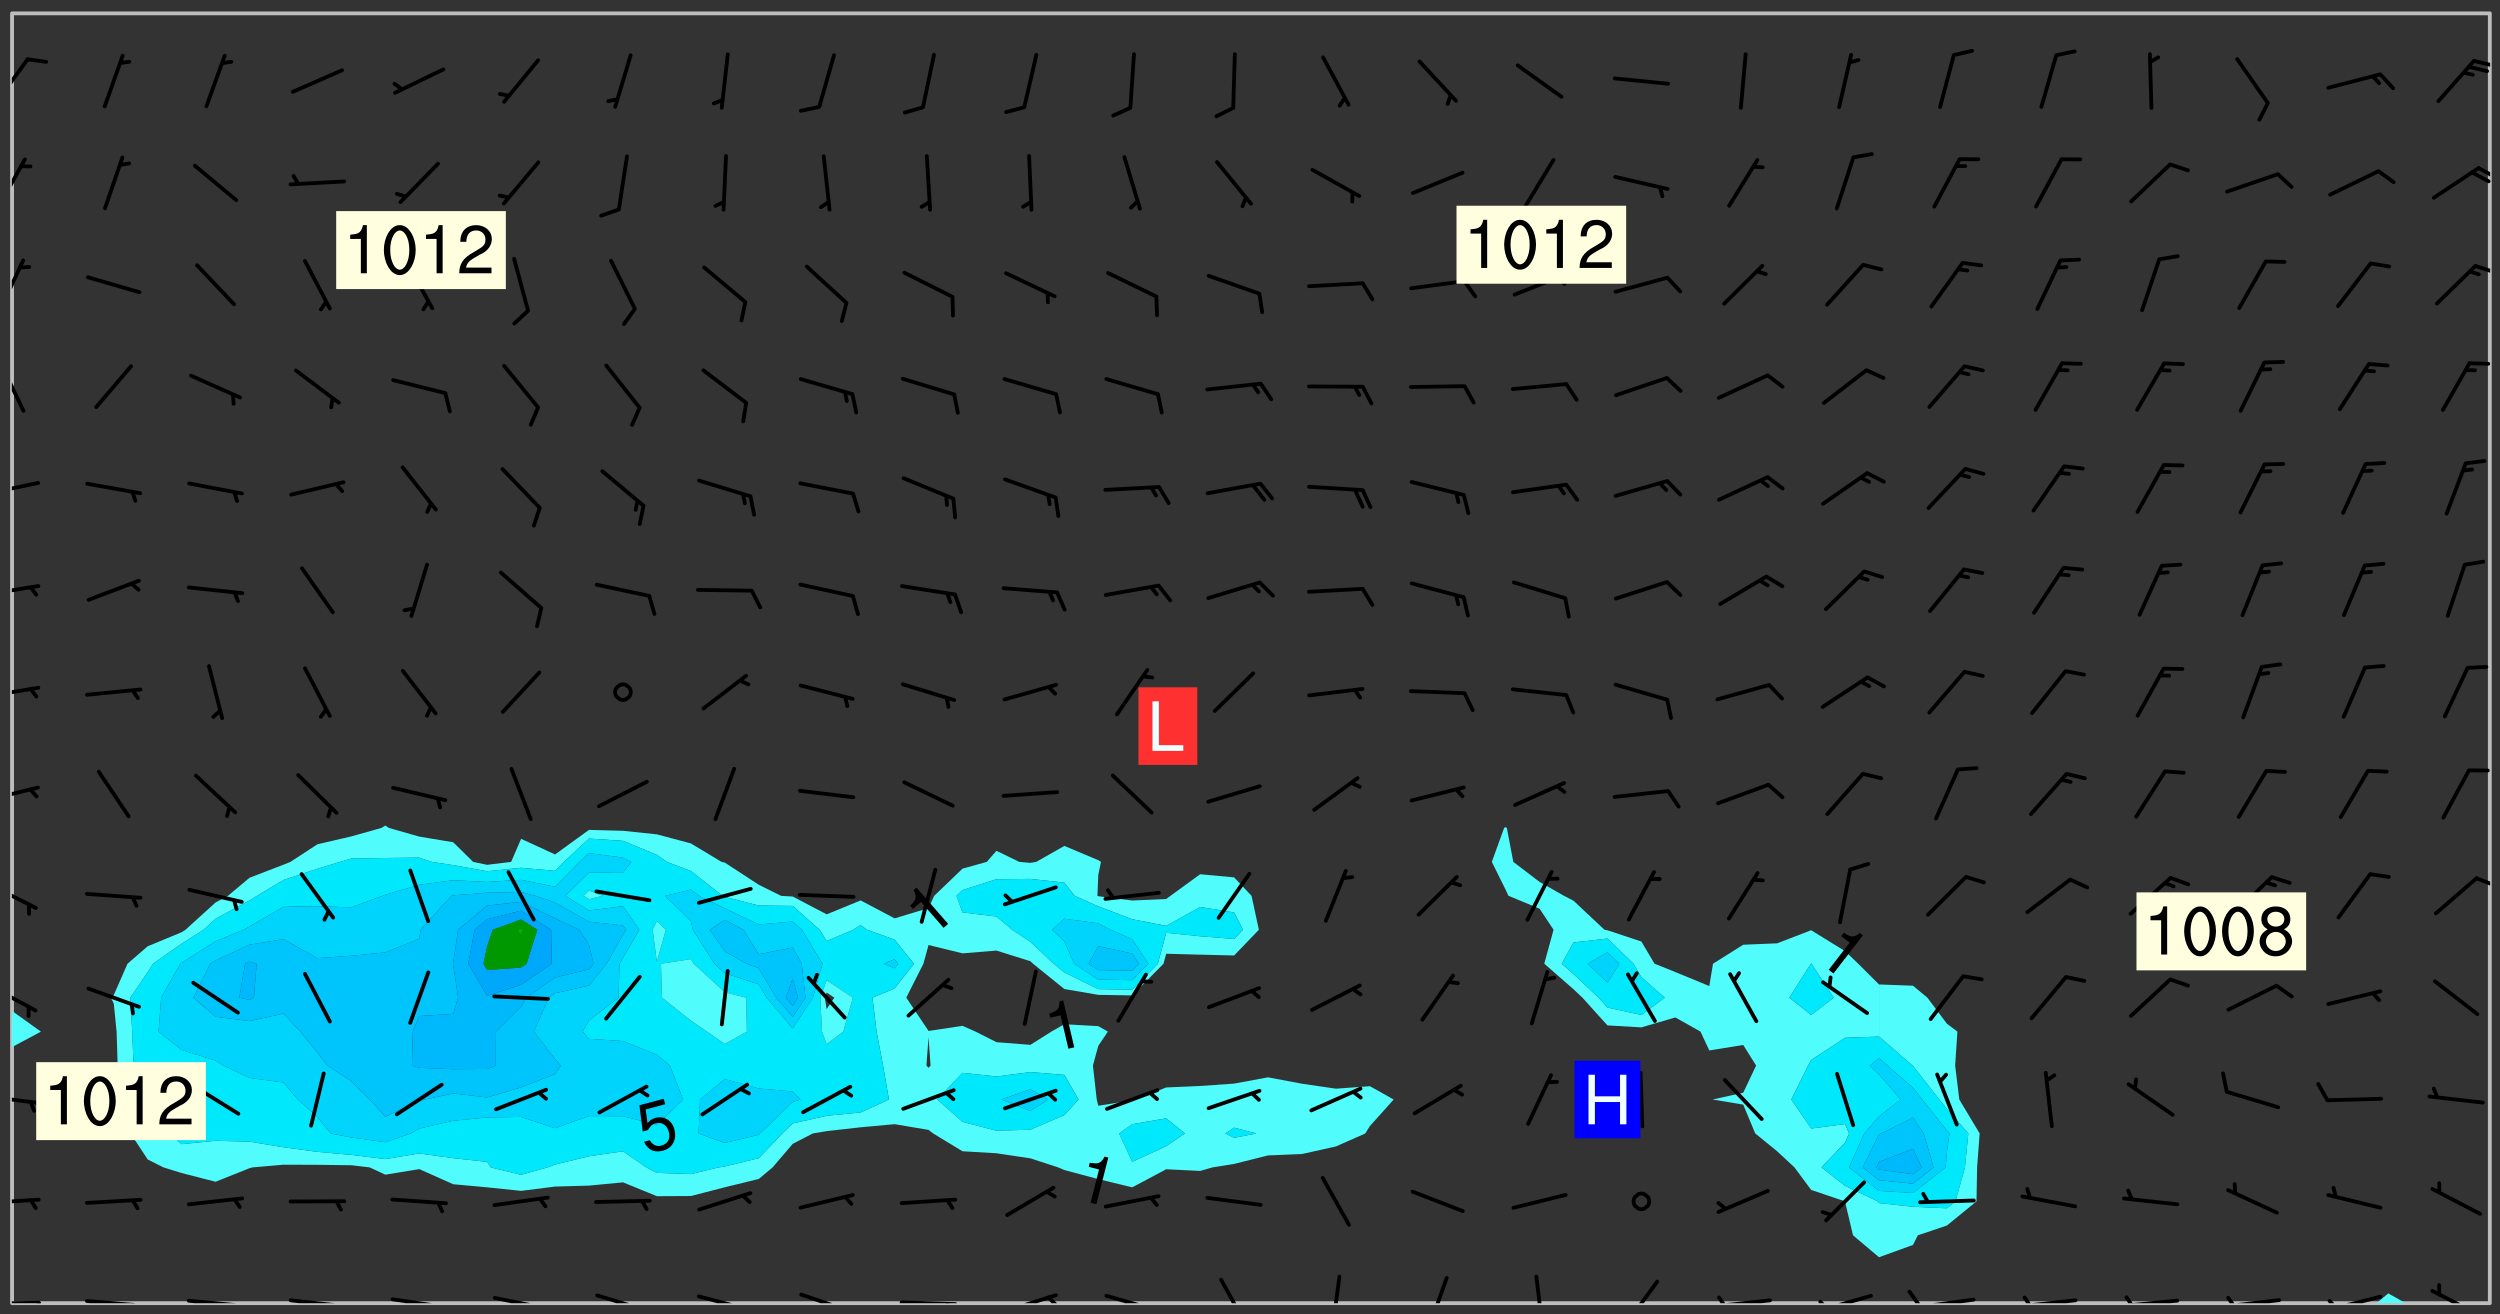 <svg xmlns="http://www.w3.org/2000/svg" role="img" xmlns:xlink="http://www.w3.org/1999/xlink" viewBox="142.45 309.95 326.84 171.84"><rect x="142.45" y="309.95" width="326.84" height="171.84" fill="#333333" stroke="none"/><defs><clipPath id="a"><path d="M144 446h1v34.328h-1zm0 0"/></clipPath><clipPath id="b"><path d="M144 311.672h1V443h-1zm0 0"/></clipPath><clipPath id="c"><path d="M144 311.672h324v168.656H144zm0 0"/></clipPath><clipPath id="d"><path d="M453 479h4v1.328h-4zm0 0"/></clipPath><clipPath id="e"><path d="M467 311.672h1v168.656h-1zm0 0"/></clipPath><clipPath id="f"><path d="M144 480h4v.328h-4zm0 0"/></clipPath><clipPath id="g"><path d="M147 480h2v.328h-2zm0 0"/></clipPath><clipPath id="h"><path d="M153 479h9v1.328h-9zm0 0"/></clipPath><clipPath id="i"><path d="M159 480h2v.328h-2zm0 0"/></clipPath><clipPath id="j"><path d="M166 479h9v1.328h-9zm0 0"/></clipPath><clipPath id="k"><path d="M172 480h2v.328h-2zm0 0"/></clipPath><clipPath id="l"><path d="M180 479h8v1.328h-8zm0 0"/></clipPath><clipPath id="m"><path d="M186 480h2v.328h-2zm0 0"/></clipPath><clipPath id="n"><path d="M193 479h8v1.328h-8zm0 0"/></clipPath><clipPath id="o"><path d="M199 480h2v.328h-2zm0 0"/></clipPath><clipPath id="p"><path d="M206 479h9v1.328h-9zm0 0"/></clipPath><clipPath id="q"><path d="M212 480h2v.328h-2zm0 0"/></clipPath><clipPath id="r"><path d="M220 479h8v1.328h-8zm0 0"/></clipPath><clipPath id="s"><path d="M233 479h8v1.328h-8zm0 0"/></clipPath><clipPath id="t"><path d="M239 480h2v.328h-2zm0 0"/></clipPath><clipPath id="u"><path d="M246 478h9v2.328h-9zm0 0"/></clipPath><clipPath id="v"><path d="M252 480h2v.328h-2zm0 0"/></clipPath><clipPath id="w"><path d="M260 479h8v1.328h-8zm0 0"/></clipPath><clipPath id="x"><path d="M266 480h2v.328h-2zm0 0"/></clipPath><clipPath id="y"><path d="M273 479h8v1.328h-8zm0 0"/></clipPath><clipPath id="z"><path d="M279 479h2v1.328h-2zm0 0"/></clipPath><clipPath id="A"><path d="M286 479h9v1.328h-9zm0 0"/></clipPath><clipPath id="B"><path d="M301 477h5v3.328h-5zm0 0"/></clipPath><clipPath id="C"><path d="M316 476h2v4.328h-2zm0 0"/></clipPath><clipPath id="D"><path d="M328 476h4v4.328h-4zm0 0"/></clipPath><clipPath id="E"><path d="M343 476h2v4.328h-2zm0 0"/></clipPath><clipPath id="F"><path d="M354 477h6v3.328h-6zm0 0"/></clipPath><clipPath id="G"><path d="M366 479h9v1.328h-9zm0 0"/></clipPath><clipPath id="H"><path d="M366 479h3v1.328h-3zm0 0"/></clipPath><clipPath id="I"><path d="M380 479h8v1.328h-8zm0 0"/></clipPath><clipPath id="J"><path d="M380 479h2v1.328h-2zm0 0"/></clipPath><clipPath id="K"><path d="M393 479h8v1.328h-8zm0 0"/></clipPath><clipPath id="L"><path d="M391 478h3v2.328h-3zm0 0"/></clipPath><clipPath id="M"><path d="M406 479h9v1.328h-9zm0 0"/></clipPath><clipPath id="N"><path d="M406 479h3v1.328h-3zm0 0"/></clipPath><clipPath id="O"><path d="M419 479h9v1.328h-9zm0 0"/></clipPath><clipPath id="P"><path d="M420 479h2v1.328h-2zm0 0"/></clipPath><clipPath id="Q"><path d="M433 479h8v1.328h-8zm0 0"/></clipPath><clipPath id="R"><path d="M433 479h2v1.328h-2zm0 0"/></clipPath><clipPath id="S"><path d="M446 479h8v1.328h-8zm0 0"/></clipPath><clipPath id="T"><path d="M446 479h3v1.328h-3zm0 0"/></clipPath><clipPath id="U"><path d="M460 478h7v2.328h-7zm0 0"/></clipPath><clipPath id="V"><path d="M144 466h4v2h-4zm0 0"/></clipPath><clipPath id="W"><path d="M144 452h4v3h-4zm0 0"/></clipPath><clipPath id="X"><path d="M144 438h4v5h-4zm0 0"/></clipPath><clipPath id="Y"><path d="M144 425h4v4h-4zm0 0"/></clipPath><clipPath id="Z"><path d="M465 424h3v2h-3zm0 0"/></clipPath><clipPath id="aa"><path d="M144 412h4v3h-4zm0 0"/></clipPath><clipPath id="ab"><path d="M144 399h4v3h-4zm0 0"/></clipPath><clipPath id="ac"><path d="M144 386h4v2h-4zm0 0"/></clipPath><clipPath id="ad"><path d="M144 372h4v3h-4zm0 0"/></clipPath><clipPath id="ae"><path d="M144 357h2v7h-2zm0 0"/></clipPath><clipPath id="af"><path d="M465 357h3v1h-3zm0 0"/></clipPath><clipPath id="ag"><path d="M144 343h2v8h-2zm0 0"/></clipPath><clipPath id="ah"><path d="M465 344h3v2h-3zm0 0"/></clipPath><clipPath id="ai"><path d="M144 330h2v8h-2zm0 0"/></clipPath><clipPath id="aj"><path d="M466 331h2v3h-2zm0 0"/></clipPath><clipPath id="ak"><path d="M465 332h3v2h-3zm0 0"/></clipPath><clipPath id="al"><path d="M144 317h3v7h-3zm0 0"/></clipPath><clipPath id="am"><path d="M465 317h3v2h-3zm0 0"/></clipPath><g id="an" clip-path="url(#clip1)"><path fill="#fff" fill-opacity="0" fill-rule="evenodd" d="M0 0h1000v1000H0zm0 0"/><path fill="#d3d3d3" fill-opacity="0" fill-rule="evenodd" d="M162.152 355.867l-.234.293.059.234.117.172.176.234.293.348.113.059.117-.172.059-.234.176-.176.465-.176h.699l.234.293.289.816.059.176.176.23.352.234.699.699.172.176.234.348.234.41.289.582.41.465.23.234.234.176.117.23.176.293.172 1.164v.234l.059.289.059.117.117.117.348.41.117.172.176.176.176.234.117.172.172.352.059.234.234.406.234-.059-.176.176-.059.93h-.582l-.234-.113-.348.113-.117.117-.059.293-.059.176-.117.172-.465.293-.059.234-.059.113v.645l.059.172v.41l.059.059v.406l.059.406.117.176.059.059.23.641-.059.293v.699l-.059.582v.234l-.059.23-.055.352v1.922l.055.117h.426l-.367.117-.023.352.891 1.168 1.742.539 1.34.359v.539l.09.809.535.715 1.52.27.891-.086.09 1.164.535.18 1.16-.18 2.055-.984 1.16-.363 1.879-.176 1.695-.18-.18.719-1.516.086-1.25.09-.805.27-1.074.809.27.719.535.898-.18.625-.266.809.266 1.078.625.898.805.18 1.25-.18-.266.723.098.504.055.293v.172l.059.293v.406l.176.117.352.117h.406l.293-.176.113-.117.059-.117.117-.23.059-.176.352-.465.23-.176.176-.059.176.059.059.176.117.988.055.469.059.172.117.234.176.059.816.059h.289l.117.234.059.406.059.352v1.105l.117.293.117.348.289.699.176.352.582.754.352.176.172.059.469.234.641.465.348.234.293.176.293.055.23.062.816.348.293.176.113.172.352.352.117.176.523.641v.289l.059.352v.348l.059.352.059.289.117.059.172.059h.176l.582.234.176.117.176.289.176.234.113.234.293.23.117.117v.41l.059.055.289.234.234.117.059.117.117.172.059.117.23.234.059.176.234.059.117.059-.117.113-.059.117v.117l-.117.293-.117.289v.582l.176.117.117.059.059.117.117.117.113.059.176.348.059.352.059.406v.176l-.059.176-.117.699v.172l.117.176.293.293h.406l.176.117.117.172.117.293v.234h-.527l-.23-.234h-.234l-.176.059-.059.699.059.348.117.176.176.41.117.23.289.469.176.055h.523l.234.059.758.641.059.293v.234l.059.059.23.348v.352l-.117.172v.293l.293.289.293.176.172.059.293.176.293.117.582.406.289.234.293.176.219.16.016.012.23.176.641.523.176.234.117.176.176.176.113.172v.641l.117.176.469.117.582.117.234.059.23.113.293.117.113.059.586.352.289.172.176.062.176.055.176.059.699.352.289.176.234.055.289.176.234.117.641.406.293.117.172.059.234.059.41.059.23.059.234.117.059.172-.41.176.469.059.059.293.113.234.176.055.234.059.176.059.406.117.641.234.117.172.059.234v.176l-.059.117-.059.406.234.234.117.059.348.117.641.23.176.117.289.117.176.176.234.465.582 1.105.176.176.348.176.176.117.352.117 1.047.523.234.059.465.113.293.059.465.176.758.582.234.234.348.465.176.176.289.234.816.699.293.176.289.289.293.176.293.289.695.641.176.176.293.234.289.234.469.289.641.582.348.234.234.293.348.348.352.465.934.992.348.406.117.176.234.059.113.117.645.176.23.113.234.059.293.176.23.117.934.699.406.406.234.176.406.176.234.117.816.348.348.234.234.117.293.289.23.117.758.352.352.172.23.059.293.117.234.059.871.176h.816l.469.23.172.059.875.699.465.117.293.059.176.059.23.059.469.059.348.059.352.059.406.059h.293l.172.059v.23l.176.176h.293l.348.059.352.059.699.117h.641l.465-.234.293-.176.172-.117.41-.172.289-.176.934-.465.469-.293.523-.293.465-.172.465-.176 1.051-.465.289-.117.41-.117.289-.117.527-.176 1.516-.699.582-.348.289-.059.293-.059.348-.117.875-.23.352-.117h.113l.234-.059.875-.234.234-.059h.812l.352-.059.816-.117.172-.059.352-.055.293-.059.23-.059.816-.176.176-.059h.348l.234-.059.465-.117.758-.172.234-.059h.348l.41-.117.289-.059 1.285-.059h.289l.41-.059.23-.059h.176l.875-.117h.406l.41-.117h.348l.352-.113.871-.059h1.75l1.047.289.41.117.289.117.352.117.289.117 1.051.172.289.059h.293l.293.059.172.059.41.059.172.059.117.059h.117l.117.059.352.059h.113l.41.066 1.922.395 1.926.395 1.52.449 1.695.719 2.145.805 1.605-.719 1.43-.805 1.16-1.078 1.25-.449 3.035-.719 1.875-.359 2.145-1.348 2.234-1.254 2.5-1.258 1.695-.449 1.785-.18 1.16-.27.625.539 1.34-.27.715-.988.984-1.344.445-.18.805-.359 1.875-.539 1.785-.449 1.25-.27 1.16-.09 1.699-.09 1.961-.27 1.25-.09h.539l.625-.09h.891l2.145-.18 2.41-.18 2.59-.09 1.695.18 1.609.09 1.43.359 1.16.719 1.875.988 1.16 1.527.266.715.629.09.355.898.535.539.535 1.527 1.074.359h.535l-.805.535.09 1.707.715 2.695.891.805.895.988.715 1.258 1.785.539 1.52-.18.355 1.344 1.609-.805.98-.539.27.27.316-.215.219-.145.801.449.449-.359h.355l.535-.27.539-.719.535-.27.625-.988 1.16.449.84.371 1.395.617 1.695-.18h1.605l1.785.09.18-1.707.535-1.344.805.27.492.848.402.406-.09.539v.359l.715.449.711-.27h1.43l.359.988.445 1.258.715 1.344 1.25.629 1.695.629.715-.18.18-.539.98-.09.449.359.086 1.258-.266.629-.535.18v.539l.715.984.266.539.984.988.801 1.078-.266.359-.09.898-.625 2.332-.355 2.066-.09 1.793-.18.719-.09.539v1.438l-.98 1.883-.359 1.707-.535.898-.805 1.168-.266.539 2.055 1.254.086.359-.355.539-.09-.18v.809l.09 1.438-.445.715-1.074.094-.266.715.535.898.805.719 1.16.809 1.34.27.445.359-.355.449-1.789-.09-1.25-.449-.715-.719-.625-.09-.176 3.59-.188 1.309h89.359V311.703h-55.27v49.082l.762.125 3.289.543 2.023 2.836v2.754l2.352.332 2.348.332h4.051l-1.379 4.16-2.023.707-2.023.703-.543.344-2.594 1.617-.188.117-2.023-2.078-.73-2.742-2.672-2.078-1.375-3.5-.066-.082-1.957-2.672 2.75-1.418v-49.082H294.422v91.414l.117.031.133.012.074.074.105.047.09.059.086.059.09.059.297.297.059.09.031.117.027.117.016.137-.031.117-.059.09-.059.086-.043.105-.047.102-.027.121v.145l.176.27.148.148.074.086.074.074.043.105.062.09.059.086.043.105.059.09.047.102.043.105.059.086.117.18.074.074.062.086.059.09.043.105.059.09.059.086.062.09.059.09.043.102.117.18.074.074.059.086.074.074.09.059.105.047h.148l.133-.016.133.016.102-.047.074-.074.047-.102-.016-.133v-.148l-.047-.105-.027-.117-.047-.102-.027-.121-.043-.102-.062-.09-.043-.102-.043-.105-.031-.117-.016-.133-.012-.137.086-.059.059-.086.121-.031.043.105.016.133v.117l.059.102.059.09.09.059.148.148.059.09.043.105-.012.102.086.059.105.047.086.059.09.059.074.074-.117.027-.105.047-.086.059-.074.074-.059.09-.062.086-.027.121-.047.102-.043.105-.031.117-.012.133-.016.133v.148l.027.117.047.105.043.102.059.09.074.074.09.059.074.074.09.059.059.09.043.105.047.102.117.031.133.016h.148l.117-.031.105.043.043.105.047.102.027.121L299.5 410l.027.117.031.121.027.117.105.043.102.047.133-.016.148.148.062.086.074.074.07.074.09.062.105.043.102.043.117.031.137.016.117-.031.074-.074.027-.117-.012-.133-.031-.121-.027-.117.043-.105h.117l.09.062.117.027h.148l.133.016h.148l.133.016.133-.016h.148l.133-.016.133-.012.137.012.117-.027.133-.016.191-.059-.059.176-.016.133-.027.121-.016.133-.059.086-.133.016-.105.047-.105.043-.117.031-.117.027-.266.031h-.148l-.133.016-.074.074.059.086.148.148.117.18.074.07.09.062.09.059.086.059.09.059.102.043.105.062.105.043.086.059.105.047.102.043.18.117.059.09-.043.102-.047.105.016.133.223.223.059.09.043.102.031.121.043.102.016.133.031.117.012.137.031.117.148.148.102.043.105.043.117.031.133.016.137.016h.117l.117-.031.09-.059.043-.105.047-.102.043-.105.031-.117.012-.133v-.148l-.012-.133-.016-.133-.031-.117-.043-.105-.047-.105-.043-.102-.043-.105-.016-.133.016-.133.027-.117.031-.117.027-.121.047-.102.09-.059.086-.062.074-.074.09-.059.223-.223.059-.086.074-.074.117-.18.059-.086v-.148l-.074-.074-.102-.047-.105-.043-.102-.043-.059-.09-.047-.105-.027-.117.09-.059.117-.031.102-.043.18-.117.148-.148.012-.133-.012-.105-.09-.059-.133.016h-.148l-.133.016-.133-.016-.121-.031-.086-.059-.074-.074-.059-.09-.062-.086-.117-.18-.059-.086.031-.121.086-.059.121-.031.059-.086v-.121l-.031-.117-.059-.09-.059-.086-.047-.105-.027-.117-.016-.133.059-.09.074-.074.09-.059.117-.18.074-.074.059-.086.148-.148.121-.031.133-.016.133.016.074.074.043.105.016.133-.031.117-.117.031-.133.012-.148.148-.043.105-.047.102-.027.121-.031.117v.148l.031.117.043.105.059.09.074.07.074.074.117.031.121.027.117-.027.133-.016h.117l.09.059.074.074.047.105.059.086.102.047.133.016.105.043.086.059-.012.105-.074.074-.18.117-.059.09-.09.059-.07.074-.074.074-.062.09-.027.117-.016.133.016.133-.016.133v.148l.016.133.027.117.031.121.074.074.09.059.086.059.09.059.117.031v.086l-.102.047-.09.059-.266.031-.117.027h-.148l-.105.043-.102.047-.059.09-.062.234-.012.133-.031.121-.016.133v.293l-.012.133.012.137.016.133.133.016.133.012.121.031.086.059.074.074.047.105.043.102.016.133v.445l-.016.133v.445l.031.266.027.117.016.133.031.117.086.211.031.266v.148l-.031.117-.027.117-.031.121-.027.117-.031.117-.031.121-.012.133-.016.133.09.059.117-.031.102.016.047.105-.031.266v.441l-.043.105-.047.105-.043.102-.043.105-.059.086-.031.121-.043.117-.031.117-.016.133.016.133.059.09.105.047.086.059.059.086-.012.137-.031.117-.043.102v.445l-.016.133v.148l-.031.117-.043.105-.027.117-.047.105-.043.102-.031.121-.027.117-.031.133-.031.117-.027.117-.043.105-.031.117-.031.121-.012.133-.016.133v.297l.027.117v.148l.047.398.027.117.059.09.121.031h.148l.133-.016.059.09v.117l-.059.09-.09.059-.102.043-.105.047-.09.059-.086.059-.137.016-.117-.031-.133-.016-.102.047-.062.086-.012.137-.016.133-.031.117-.027.117-.016.133-.031.121v.297l.016.133.031.117v.148l.012.133v.148l-.027.117-.047.102-.027.121-.031.117-.059.09-.074.074-.102.043-.105.047-.117.027-.121.031-.102-.047.059-.086.105-.047.027-.117.031-.117.027-.121.031-.117v-.148l.016-.133-.031-.117-.043-.105-.105.016-.074.074-.102.043-.09.062-.074.074-.043.102-.016.133-.031.117L304.25 426l-.031.117-.027.117-.031.121-.027.117-.031.117-.043.105-.09.059h-.09l-.117-.031-.031-.086.016-.137-.031-.117v-.148l-.012-.133v-.148l-.062-.234-.027-.121-.043-.102-.047-.105-.059-.086-.059-.09-.043-.105-.062-.086-.148-.148-.07-.074-.105-.047-.105-.043-.102-.043-.297-.297-.09-.074-.086-.059-.105-.043-.09-.062-.086-.059-.105-.043-.09-.059-.086-.062-.074-.07-.105-.047-.086-.059-.105-.043-.09-.062-.102-.043-.105-.043-.086-.059-.105-.047-.105-.043-.102-.047-.09-.059-.102-.043-.105-.043-.09-.062-.117-.027-.133-.016-.133.016H299.75l-.133.016-.117-.031-.09-.059-.074-.074-.09-.059-.102-.047h-.148l-.121-.027-.102-.043-.074-.074-.117-.18-.09-.059-.102-.043-.09-.062-.105-.043-.09-.059-.086-.059-.105-.047-.059-.086-.059-.09-.043-.105-.047-.102-.074-.074-.086-.059-.074-.074-.09-.059-.223-.223-.043-.105-.031-.266.105-.043h.145l.105.043.074.074.09.059.086.059.105.047.09.059.148.148.07.074.148.148.062.086.074.074.086.059.074.074.09.062.09.059.086.059.27.176.102.047.105.043.102.043.047-.074.059-.086.074-.074.07-.074.105.043.074.074.059.09.043.102.047.105.043.105.121.027.117-.027.074-.09.043-.105.059-.09.074-.074.105-.043.117-.027.133.012.09.059.148.148.059.09.043.105.047.102.043.105.043.102.105.047.105.043.133.016.086-.059.059-.09.074-.074.105-.043.117.027.105.047.102.043.105.043.102.047.18.117v.117l-.016.133.016.133.016.137.059.086.102.047.121.027.117.031h.148l.117-.031.059-.09.18-.117.059-.09.074-.074.059-.086.117-.18.18-.117.117.031.09.059.043.074-.016.133v.117l.09.059h.148l.133-.016.133-.012.266-.031.105-.043.117-.031.121-.027.074-.074.07-.074.062-.09-.016-.105-.047-.102-.102-.043-.105-.016-.117.027-.266.031h-.148l-.074-.074-.09-.059-.117-.031-.117-.027-.133-.016h-.148l-.133.016h-.297l-.105-.047-.148-.148-.043-.102-.059-.09.223-.223.086-.059.105-.043.117-.031.133-.016.133.016.137.016.102.043.133-.012.09-.062.102-.043.062-.09-.047-.102-.09-.059-.117-.031-.102-.043-.059-.09-.062-.09v-.117l.016-.133.105-.047.074-.07v-.121l-.09-.059-.031-.117.09-.059.074-.074.043-.105.059-.09.047-.102.016-.133v-.148l-.047-.105-.043-.102-.09-.059-.133-.016-.102-.043-.137-.016-.117-.031h-.445l-.133-.016-.133-.012-.133-.016-.117-.031h-.148l-.133-.016-.133-.012-.266-.031-.121-.043-.086-.059-.074-.074v-.148l.012-.133.105-.047.102-.043.133-.016h.152l.133-.016h.293l.121.031.102.043.09.059.234.062.121-.047.09-.059.102-.043.133-.016.105.043.102.047.133.012.121-.027h.145l.121-.031.117-.027.105-.047.074-.074.086-.059.148-.148.059-.086.047-.105.027-.117.016-.105-.102-.043-.09-.059-.117-.031-.105-.043-.09-.062-.074-.086-.074-.074-.102-.043-.105-.047-.102-.043-.059-.09-.047-.102-.086-.211-.062-.086-.059-.09-.074-.074-.086-.059h-.27l-.117.031-.09.059-.102.043-.133.016-.105-.016-.027-.117-.062-.09-.117-.031-.102-.043-.148-.148-.031-.117-.016-.105.074-.074.18-.117.117-.027.117-.031.137.016.102.043.105.043.102.047.105.043.117.031.133.016.117.027.133.016.105-.016.09-.059-.074-.074-.105-.043-.074-.074-.074-.09-.148-.148-.086-.059-.09-.059-.074-.074-.09-.059-.102-.047-.121-.027-.102-.047-.105-.043-.117-.031-.102-.043-.121-.031h-.148l-.117.031-.105.043-.086.062-.18.117-.086.059-.09.059-.105.047-.086.059-.105.043-.102.043-.105.047-.074.074-.059.09-.059.086-.047.105-.059.086-.074.074-.133-.012-.117-.031h-.117l-.074.074-.09.059-.074.074-.09.059-.086.059-.105.047-.102.043-.137.016-.102-.043-.148-.148-.105-.047h-.086l-.105.047-.102.043-.121.031-.117-.031-.074-.074v-.117l.031-.121.074-.07.059-.09.074-.074.117-.031.105-.043h.293l.133-.016.137-.016.102-.043.09-.059.102-.047.09-.059.133-.012.09.059.133.012.09-.059.086-.059.105-.043.09-.059.086-.062.09-.059.148-.148.059-.086.059-.09.105-.043.133-.016.117.027.121.031.059-.059.059-.09.031-.266.027-.117.105.012.133.016.102-.043.09-.059.059-.09.074-.074.059-.09.047-.102.012-.133-.012-.133-.047-.105-.148-.148-.059-.09-.059-.086-.043-.105v-.445l.016-.133v-.148l.012-.133-.059-.059-.09.059-.102-.043-.18-.117-.086-.059-.062-.09-.059-.09-.074-.074-.086-.059-.121.031-.102.012-.105.047-.086.059-.105.043-.148.148-.09.059-.086.059-.09.062-.105.043-.133.016v-.121l.105-.043.117-.031.074-.07.043-.105v-.148l-.027-.117-.148-.148-.133-.016h-.148l-.117.031-.105.043-.102.043-.09.062-.117.027-.074-.074.012-.133-.043-.102-.043-.105-.09-.059-.117.027-.121.031-.117.031-.102.043-.121.031-.102.043-.105.043-.09.059-.102.016v-.117l.016-.133-.059-.09-.074.043-.148.148-.059.09-.074.074-.047.105-.043.102-.074.074-.059.09-.074.074-.059.086-.074.074-.09.062-.074.07-.074.074-.102.016-.133.016-.105-.043v-.121l.148-.148.043-.102.059-.09.047-.102.043-.105.059-.09.031-.117.043-.102.031-.121.027-.117.047-.105.043-.102.043-.105.074-.07.09-.062.09-.059.102-.043h.297l.266-.031.105-.043-.074-.074-.117-.031-.105-.043-.09-.059-.102-.047-.09-.059-.102-.043-.105-.043-.09-.062-.086-.059-.105-.043-.102-.043-.121-.031-.117-.031-.102-.043L297.5 410.25l-.102-.043-.09-.059-.043-.105-.016-.133.102-.043.133-.016.137.016.133-.016.102-.043.059-.09.016-.105-.09-.059-.074-.074-.102-.043-.09-.059-.148-.148-.043-.105-.016-.133v-.293l-.059-.09-.09-.059-.074-.074-.043-.105-.031-.117-.059-.09-.074-.074-.117-.027-.074-.074-.09-.059-.09-.062-.086-.059-.074-.074-.059-.086-.047-.105-.086-.059-.148-.148-.195-.059-.133.016-.102.043-.074.074-.047.102-.043.105-.059.09-.059.086-.297.297-.09.059h-.086l-.062-.086-.043-.105.031-.117.059-.09.027-.117-.012-.133-.09-.062-.105.047-.117.027-.117.031-.27.176-.102.047-.117.027-.105.047-.09.059-.102.043-.059-.086-.047-.105.016-.133.047-.105.07-.074.074-.07.059-.09v-.148l-.043-.105h-.238l-.102.047-.031.117-.027.117-.031.121-.074.043-.133.016-.074-.047-.043-.102-.043-.105-.047-.102-.043-.105-.121.031-.102.043-.133.016-.117.031-.105.043-.09.059-.102.047-.121.027-.133.016-.102-.043-.059-.09-.047-.105-.043-.102-.043-.105v-.117l.059-.09.086-.059.18-.117.102-.047.105-.043.105-.059.102-.043.09-.062.102-.043.105-.059.102-.047.09-.059.105-.043.102-.043.09-.062.102-.043.137-.016.117.031.102.043.121.031.102.043.105.047.102.043.105.043.102.047.105.043.102.043.105.047.086.059.105.043.117.031.105.043.102.047.09.059.105.043.102.043.105.047.117.027.102.047.121.027h.148l.086-.059.016-.102.059-.09-.027-.117-.074-.074-.117-.18-.074-.074-.09-.074-.18-.117-.086-.059-.105-.043-.102-.047-.27-.176-.059-.09-.074-.074-.059-.09-.043-.102-.031-.117-.016-.137v-.562l-.012-.133-.016-.133-.031-.117-.016-.133-.012-.133-.031-.121-.223-.223-.059-.086-.016-.105.031-.117.133-.016v-91.414H172.992v1.453l-.059.234-.352 1.051-.172.523-.117.348-.176.41-.117.172-.234.293-.23.059h-.352l-.117.059-.23.406v.293l.117.176.23.23.117.234.641.758.293.465.176.234.23.352.234.348.641.816.176.465.172.41.117.695.176.469.117 1.398.059.465v.875l.117 1.047v4.781l-.059.465-.352 1.281-.176.523-.113.41-.352.93L172.934 336l-.234.582-.117.176-.172.348-.176.406-.352.816-.059.293-.113.293-.117.289-.059.176-.117.875-.059.406-.059.117-.059.176-.059.172-.23.527-.117.172v.234l-.117.234-.059.172-.176.586v.289l-.059.176v.293l-.059.113-.059.527v.172l-.055.234v2.621l-.176.816-.117.176-.176.234-.117.172-.113.234-.586.934-.23.289-.293.465-.176.234-.289.352-.352.699-.113.23-.176.41-.176.23-.406.527-.816.699-.293.172-.289.234-.176.117-.176.176-.523.406-.527.176-.172.176-.234.055-.641.176h-.758m12.211 31.023l-1.074.449.359.895 1.25-.715.445-.539-.98-.09"/><path fill="#d3d3d3" fill-opacity="0" fill-rule="evenodd" d="M201.508 416.598h-.895l.449.629.98.359.805-.09.445-.988-.176.09-.715-.355-.895.355m154.621 59.07l-.059-.523v-.293l.113-.293.059-.23.469-.469h.113l.117-.113.117-.059h.176l.234-.059h.348l.234.059.117.059.23.172.059.176.117.582v.293l-.117.176-.172.289-.176.176-.527.523-.23.234-.117.059h-.176l-.117-.059-.406-.293-.176-.117-.117-.059-.059-.113-.055-.117m6.641-10.957l-.059-.172v-1.109l.059-.172.176-.059.172-.059h.176l.234-.059.117.059.059.699-.059.172-.117.176-.117.059-.234.523-.113.059h-.234l-.059-.117m9.613-14.391l-.117-.176v-.699l.293-.875.117-.172.176-.352.113-.23.117-.293.352-.758.117-.23.172-.234h.176l.117-.059h.641l.117.059.234.234.172.113.352.293.117.117.113.176v.113l.117.059.117.117v.699l-.059.176v.23l-.059.176-.348 1.051-.117.23-.117.234-.117.059-.23.234-.641.289h-.875l-.41-.117-.641-.465"/><path fill="none" stroke="#bebebe" stroke-linecap="round" stroke-linejoin="round" stroke-miterlimit="10" stroke-width=".5" d="M467.957 311.695H144.027v168.625h323.93v-168.625"/><g clip-path="url(#a)"><path fill="#fff" fill-opacity="0" fill-rule="evenodd" d="M144 475.891v4.438h.004H144v-33.473 29.035"/></g><g clip-path="url(#b)"><path fill="#fff" fill-opacity="0" fill-rule="evenodd" d="M144 440.383v1.723-130.434h.004H144v128.711"/></g><path fill="#50fcfc" fill-rule="evenodd" d="M144 442.105v4.75h.004v-4.75H144"/><g clip-path="url(#c)"><path fill="#fff" fill-opacity="0" fill-rule="evenodd" d="M144.004 480.328v-33.473l3.797-2.035-3.797-2.715v-130.434h48.816v106.207l-.516.312-3.922 1.105-4.438 1.031-3.523 2.301-.914.367-4.441 1.711-2.82 2.363-1.617.867-3.934 3.57-.504.32-4.438 1.836-2.637 2.281-1.801 4.109-.379.328.379.75.371 3.688.141 4.441.457 4.438 1.23 4.438 2.238 3.402 2.062 1.035 2.375.738 4.438 1.141 4.438-1.773.387-.105 4.055-.352 4.438.016 4.438.055 2.391.281 2.047.953 4.441-.727 4.438 1.977 4.438.406 4.438.461 4.441-.562 4.438-.125 4.438-.426 4.438 1.809 4.438-.023 4.441-1.145 4.438-1.086 1.805-1.512 2.633-3.082 2.625-1.355 1.812-.305 4.438-.5 4.441-.406 4.438.746.602.465 3.836 2.328 4.438.262 4.441.664 3.633 1.184.805.344 4.438 1.188 4.438 1.074 4.438-2.363 4.441.219 1.605-.461 2.832-.453 4.438-1.113 4.438-.184 4.441-.992 3.832-1.695.605-.969 3.109-3.469-3.109-1.742-4.438.324-4.441-.648-4.438-.836-4.438.82-4.438.312-4.441.191-3.934 1.578-.504.113-4.438.699-.203-.812-.5-4.438.703-2.582 1.254-1.859-1.254-.715-4.438-.25-1.695.965-2.742 1.73-4.441-.348-2.734-1.383-1.703-.754-4.438.668-2.914-4.352 2.242-4.438.672-2.445 4.438 1.09 4.438-.363 4.441 1.395.344.324 4.094 3.309 4.438.762 4.438.07 4.086-4.141.352-1.305 4.441.121 4.438.105 3.238-3.359-.957-4.438-2.281-2.414-4.438-.41-3.883 2.824-.559.414-4.438.199-4.438-.566-.113-.047.113-2.727.348-1.715-.348-.219-4.438-1.867-3.668 2.086-.77.129-1.453-.129-2.988-1.449-1.266 1.449-3.172.887-3.703 3.555-.734 1.602-4.438 1.34-4.441-2.344-4.438 1.82-4.438-2.328-1.52-.09-2.918-1.445-4.438-2.898-.434-.098-4.008-2.414-4.438-1.184-4.438-.465-4.438-.121-4.438 3.215-4.441-2.047-1.301 3.016-3.137.383-1.832-.383-2.605-2.566-4.438-.738-3.961-1.133-.48-.312V311.672h146.469v106.414l-.195.105-1.609 4.438 1.805 3.645.371.797 4.066 1.684 1.832 2.754-1.215 4.438 3.82 3.34 1.164 1.098 3.273 3.629 4.441.258 4.438-1.297 3.285 1.848 1.152 2.465 4.438-.715 1.684 2.691-1.684 3.551-4.004.887 4.004.672 1.57 3.766 2.867 2.336 2.262 2.102 2.18 2.945 4.414 1.496.023.059 1.035 4.379 3.402 2.867 4.438-1.609.637-1.258 3.801-1.281 3.867-3.156.082-4.441.332-4.438-2.66-4.438-.543-4.438.293-4.441-1.371-1.031-2.555-3.406-1.883-1.562-4.438-.164-2.723-2.711-1.715-1.641-4.438-2.738-4.441 1.711-4.438.184-3.953 2.484-.484 2.918-4.438-1.828-2.723-1.09-1.715-2.898-4.441-1.477-.387-.062-4.051-3.801-1.242-.637-3.195-1.824-3.434-2.617-.844-4.438-.16-.105V311.672H467.996v168.656h-11.043l-2.27-1.289-1.547 1.289H144.004"/></g><path fill="#50fcfc" fill-rule="evenodd" d="M147.801 444.82l-3.797 2.035v-4.75l3.797 2.715m9.516-3.688l-.379-.75.379-.328 1.801-4.109 2.637-2.281 4.438-1.836.504-.32 3.934-3.57 1.617-.867 2.82-2.363 4.441-1.711.914-.367 3.523-2.301 4.438-1.031 3.922-1.105.516-.312.48.312 3.961 1.133 4.438.738 2.605 2.566 1.832.383 3.137-.383 1.301-3.016 4.441 2.047 4.438-3.215v1.137l-3.289 3.047-1.148 1.172-4.441-.402-4.438.453-4.438-.801-2.82-.422-1.617-.555-4.441.047-4.438.07-1.484.438-2.953.898-4.438 1.469-3.465 2.074-.977.594-4.438 2.41-1.578 1.434-2.859 1.816-3.746 2.621-.691 1.082-2.262 3.355.234 4.438.191 4.441 1.836 4.27.699.168 2.055 4.438 1.684 1.395 4.438-.441 4.438.113 4.441.738 4.438.598 4.438.395 4.438.551 4.441-.738 4.438.617 4.438.488.473.723 3.965.969 3.422-.969 1.02-.379 4.438-1.082 4.438-.652 3.055 2.113 1.383.715 4.438.156 3.625-.871.816-.125 4.438-1.086 3.07-3.227 1.367-1.316 4.438-1 4.438-.434 3.703-1.688-.766-4.438-.848-4.441-.535-4.438 2.887-1.203 2.531-3.234-2.531-3.156-3.609-1.281-.832-.617-.992.617-3.445 1.473-.918-1.473-3.52-3.121-4.438-.051-4.438-1.129-.293-.137-4.148-3.246-3.133-1.195-1.305-.918-4.438-1.832-4.438-.297v-1.137l4.438.121 4.438.465 4.438 1.184 4.008 2.414.434.098 4.438 2.898 2.918 1.445 1.52.09 4.438 2.328 4.438-1.82 4.441 2.344 4.438-1.34.734-1.602 3.703-3.555 3.172-.887 1.266-1.449 2.988 1.449 1.453.129v2.098l-4.441.039-4.438 1.422-.785.754.785 2.164 4.438.539 2.055 1.734 2.387 1.578 3.035 2.859 1.402 1.133 4.438 2.188 4.438.074 3.348-3.395 1.09-4.043 4.441.453 4.438.352 1.156-1.199-1.156-2.262-4.438-.715-4.441 2.465-4.438-.867-4.438-1.68-3.094-1.379-1.344-1.73-4.438-.484v-2.098l.77-.129 3.668-2.086 4.438 1.867.348.219-.348 1.715-.113 2.727.113.047 4.438.566 4.438-.199.559-.414 3.883-2.824 4.438.41 2.281 2.414.957 4.438-3.238 3.359-4.438-.105-4.441-.121-.352 1.305-4.086 4.141-4.438-.07-4.438-.762-4.094-3.309-.344-.324-4.441-1.395-4.438.363-4.438-1.09-.672 2.445-2.242 4.438 2.914 4.352v.805l-.277 3.723.277.289.262-.289-.262-3.723v-.805l4.438-.668 1.703.754 2.734 1.383 4.441.348v3.559l-4.441.574-4.438-.473-3.293 3.488 3.293 2.918 4.438 1.156 4.441-.129 4.438-1.91 1.855-2.035-1.855-3.223-4.438-.367v-3.559l2.742-1.73 1.695-.965 4.438.25 1.254.715-1.254 1.859-.703 2.582.5 4.438.203.812 4.438-.699.504-.113 3.934-1.578v4.031l-4.438.773-1.711 1.211 1.711 3.703 4.438-2.039 2.449-1.664-2.449-1.984v-4.031l4.441-.191 4.438-.312v5.758l-1.156.762 1.156.566 2.922-.566-2.922-.762v-5.758l4.438-.82 4.438.836 4.441.648 4.438-.324 3.109 1.742-3.109 3.469-.605.969-3.832 1.695-4.441.992-4.438.184-4.438 1.113-2.832.453-1.605.461-4.441-.219-4.438 2.363-4.438-1.074-4.438-1.188-.805-.344-3.633-1.184-4.441-.664-4.438-.262-3.836-2.328-.602-.465-4.438-.746-4.441.406-4.438.5-1.812.305-2.625 1.355-2.633 3.082-1.805 1.512-4.438 1.086-4.441 1.145-4.438.023-4.438-1.809-4.438.426-4.438.125-4.441.562-4.438-.461-4.438-.406-4.438-1.977-4.441.727-2.047-.953-2.391-.281-4.438-.055-4.438-.016-4.055.352-.387.105-4.438 1.773-4.438-1.141-2.375-.738-2.062-1.035-2.238-3.402-1.23-4.438-.457-4.438-.141-4.441-.371-3.688"/><path fill="#00e8fc" fill-rule="evenodd" d="M159.727 444.82l-.234-4.438 2.262-3.355.691-1.082 3.746-2.621 2.859-1.816 1.578-1.434 4.438-2.41.977-.594 3.465-2.074 4.438-1.469 2.953-.898 1.484-.438 4.438-.07 4.441-.047 1.617.555 2.82.422 4.438.801 4.438-.453 4.441.402 1.148-1.172 3.289-3.047v1.898l-1.242 1.148-3.195 3.246-4.441-.895-4.438.273-4.438-.227-4.438.594-4.441 1.305-.387.145-4.051 1.508-4.438-.156-4.438.082-4.441 2.57-.773.434-3.664 1.496-4.438 2.82-.176.121-2.496 4.438-.336 4.438 3.008 2.398 4.438 1.387 1.027.656 3.41 1.613 4.441.598 1.887 2.227 2.551 2.285 1.746 2.152 2.691.527 4.438.613 3.316-1.141 1.125-.637 4.438-1.023 4.438-.438 4.438-.066 4.441 1.477 4.438-1.586 4.438.02L228.328 457l3.43-3.301-1.727-4.438-1.703-1.422-4.438-1.785-4.438-.289-.832-.945.832-1.457 3.852-2.98.148-4.438.438-.77 2.141-3.668-2.141-3.082-4.438.555-3.082-1.91 3.082-3.031v2.328l-.715.703.715.441 1.754-.441-1.754-.703v-2.328l4.438.031 1.09-1.441-1.09-.562-4.438-.586v-1.898l4.438.297 4.438 1.832v8.633l-.555 1.164.555 4.191 1.176-4.191-1.176-1.164v-8.633l1.305.918 3.133 1.195v2.418l-3.379.828 3.379 3.297v4.977l-3.906.602.145 4.438 3.762 2.992 2.109 1.445 2.332 1.621v4.574l-3.238 2.684-.188 4.438 3.426 1.234 4.438-1.078.148-.156 4.289-4.129 1.027-.309-1.027-1.055-4.438-.395-4.438-1.234v-4.574l2.887-1.621-.094-4.438-2.793-.711-4.066-3.727-.375-.602v-4.977l.266 1.141 2.82 4.438 1.355 1.242 4.438 1.449 1.039 1.746 3.398 4.016 2.645-4.016 1.254-4.438-2.684-4.438-1.215-1.078-4.438.375-4.438-2.102-3.379-1.633-1.062-.828v-2.418l4.148 3.246.293.137 4.438 1.129 4.438.051 3.52 3.121.918 1.473v5.125l-.82 2.277.211 4.438.609 1.648 2.176-1.648 1.262-4.438-3.438-2.277v-5.125l3.445-1.473.992-.617.832.617 3.609 1.281v2.566L258 435.945l1.398.602.473-.602-.473-.59v-2.566l2.531 3.156-2.531 3.234-2.887 1.203.535 4.438.848 4.441.766 4.438-3.703 1.688-4.438.434-4.438 1-1.367 1.316-3.07 3.227-4.438 1.086-.816.125-3.625.871-4.438-.156-1.383-.715-3.055-2.113-4.438.652-4.438 1.082-1.02.379-3.422.969-3.965-.969-.473-.723-4.438-.488-4.438-.617-4.441.738-4.438-.551-4.438-.395-4.438-.598-4.441-.738-4.438-.113-4.438.441-1.684-1.395-2.055-4.438-.699-.168-1.836-4.27-.191-4.441"/><path fill="#00d4fc" fill-rule="evenodd" d="M166.191 447.219l-3.008-2.398.336-4.438 2.496-4.438.176-.121 4.438-2.82 3.664-1.496.773-.434 4.441-2.57 4.438-.082 4.438.156 4.051-1.508.387-.145 4.441-1.305 4.438-.594 4.438.227 4.438-.273v1.582l-4.438.094-4.438.348-.234.066-4.027 4.438-.176 1.172-4.441 1.781-4.438.438-4.438.309-4.438-2.473-4.441.715-4.438 2.062-.684.434-2.219 4.438 2.902 2.496 4.438.566 4.441-.984 2.207 2.359 2.23 2.742 1.324 1.699 3.113 2.043 2.395 2.395 2.043 2.238 4.441-2.082.656-.156 3.781-.789 4.438.516 4.438-1.32 4.441-1.738.77-1.105-.77-.867-2.766-3.574 1.949-4.438.816-.578 4.438-1.016 2.297-2.844 2.141-3.762.395-.676-.395-.57-4.438-.484-4.438-2.5-2.535-.883-1.906-.508v-1.582l4.441.895 3.195-3.246 1.242-1.148 4.438.586 1.09.562-1.09 1.441-4.438-.031-3.082 3.031 3.082 1.91 4.438-.555 2.141 3.082-2.141 3.668-.438.77-.148 4.438-3.852 2.98-.832 1.457.832.945 4.438.289 4.438 1.785 1.703 1.422 1.727 4.438L228.328 457l-4.438-1.117-4.438-.02-4.438 1.586-4.441-1.477-4.438.066-4.438.438-4.438 1.023-1.125.637-3.316 1.141-4.438-.613-2.691-.527-1.746-2.152-2.551-2.285-1.887-2.227-4.441-.598-3.41-1.613-1.027-.656-4.438-1.387"/><path fill="#00c4fc" fill-rule="evenodd" d="M170.629 442.879l-2.902-2.496 2.219-4.438.684-.434 4.438-2.062v2.223l-.574.273-.758 4.438 1.332.297.586-.297.348-4.438-.934-.273v-2.223l4.441-.715 4.438 2.473 4.438-.309 4.438-.438 4.441-1.781.176-1.172 4.027-4.438.234-.066 4.438-.348 4.438-.094v1.289l-4.438.484-3.801 3.172-.637 4.359-.027.078.027.141.645 4.297-.645 2.117-4.438.277-.852 2.043-.102 4.441.953.293 4.438.18 4.438-.031 1.129-.441.02-4.441 3.289-3.273.727-1.164 3.715-2.648 4.438-1.051.598-.738-.598-2.461-1.258-1.977-3.18-1.484-4.441-2.172v-1.289l1.906.508 2.535.883 4.438 2.5 4.438.484.395.57-.395.676-2.141 3.762-2.297 2.844-4.438 1.016-.816.578-1.949 4.438 2.766 3.574.77.867-.77 1.105-4.441 1.738-4.438 1.32-4.438-.516-3.781.789-.656.156-4.441 2.082-2.043-2.238-2.395-2.395-3.113-2.043-1.324-1.699-2.23-2.742-2.207-2.359-4.441.984-4.438-.566"/><path fill="#00b8fc" fill-rule="evenodd" d="M175.066 440.68l-1.332-.297.758-4.438.574-.273.934.273-.348 4.438-.586.297m22.195 8.875l-.953-.293.102-4.441.852-2.043 4.438-.277.645-2.117-.645-4.297-.027-.141.027-.078.637-4.359 3.801-3.172 4.438-.484v1.152l-4.438 1.129-1.648 1.375-.816 4.438 2.465 4.207 4.438-1.461 3.996-2.746-.07-4.438-3.926-2.504v-1.152l4.441 2.172 3.18 1.484 1.258 1.977.598 2.461-.598.738-4.438 1.051-3.715 2.648-.727 1.164-3.289 3.273-.02 4.441-1.129.441-4.438.031-4.438-.18"/><path fill="#00a8fc" fill-rule="evenodd" d="M206.137 440.152l-2.465-4.207.816-4.438 1.648-1.375 4.438-1.129v1.152l-3.699 1.352-.738 2.176-.48 2.262.48.82 4.438-.328.715-.492 1.402-4.438-2.117-1.352v-1.152l3.926 2.504.07 4.438-3.996 2.746-4.438 1.461"/><path fill="#009800" fill-rule="evenodd" d="M206.137 436.766l-.48-.82.48-2.262.738-2.176 3.699-1.352v1.152l-.539.199.539.797.309-.797-.309-.199v-1.152l2.117 1.352-1.402 4.438-.715.492-4.438.328"/><path fill="#00ac00" fill-rule="evenodd" d="M210.574 432.305l-.539-.797.539-.199.309.199-.309.797"/><path fill="#50fcfc" fill-rule="evenodd" d="M219.453 426.367l-.715.703.715.441 1.754-.441-1.754-.703m8.875 3.977l-.555 1.164.555 4.191 1.176-4.191-1.176-1.164m4.438 5l-3.906.602.145 4.438 3.762 2.992 2.109 1.445 2.332 1.621 2.887-1.621-.094-4.438-2.793-.711-4.066-3.727-.375-.602"/><path fill="#00d4fc" fill-rule="evenodd" d="M232.766 430.367l-3.379-3.297 3.379-.828 1.062.828 3.379 1.633v1.492l-1.957 1.312 1.957 2.832 2.844 1.605 1.594.586 2.285 3.852 2.152 2.543 1.676-2.543-.5-4.438-1.176-2.121-4.438.875-1.992-3.191-2.445-1.312v-1.492l4.438 2.102 4.438-.375 1.215 1.078 2.684 4.438-1.254 4.438-2.645 4.016-3.398-4.016-1.039-1.746-4.438-1.449-1.355-1.242-2.82-4.438-.266-1.141m4.441 29.004l-3.426-1.234.188-4.438 3.238-2.684 4.438 1.234 4.438.395 1.027 1.055-1.027.309-4.289 4.129-.148.156-4.438 1.078"/><path fill="#00c4fc" fill-rule="evenodd" d="M237.207 434.34l-1.957-2.832 1.957-1.312 2.445 1.312 1.992 3.191 4.438-.875v4.07l-.906 2.488.906 1.07.703-1.07-.703-2.488v-4.07l1.176 2.121.5 4.438-1.676 2.543-2.152-2.543-2.285-3.852-1.594-.586-2.844-1.605"/><path fill="#00b8fc" fill-rule="evenodd" d="M246.082 441.453l-.906-1.07.906-2.488.703 2.488-.703 1.07"/><path fill="#50fcfc" fill-rule="evenodd" d="M250.52 438.105l-.82 2.277.211 4.438.609 1.648 2.176-1.648 1.262-4.438-3.438-2.277v1.613l1.004.664-1.004 1.492-.238-1.492.238-.664v-1.613"/><path fill="#fff" fill-opacity="0" fill-rule="evenodd" d="M250.52 439.719l-.238.664.238 1.492 1.004-1.492-1.004-.664"/><path fill="#00d4fc" fill-rule="evenodd" d="M259.398 436.547L258 435.945l1.398-.59.473.59-.473.602"/><path fill="#fff" fill-opacity="0" fill-rule="evenodd" d="M263.836 445.539l-.277 3.723.277.289.262-.289-.262-3.723"/><path fill="#00e8fc" fill-rule="evenodd" d="M268.273 456.617l-3.293-2.918 3.293-3.488 4.438.473 4.441-.574v2.238l-3.812 1.352 3.812 1.484 2.355-1.484-2.355-1.352v-2.238l4.438.367 1.855 3.223-1.855 2.035-4.438 1.91-4.441.129-4.438-1.156m0-27.383l-.785-2.164.785-.754 4.438-1.422 4.441-.039 4.438.484v4.723l-1.598 1.445 1.598 1.5 1.293 2.938 3.145 2.078 4.438.066 2.117-2.145-2.117-3.203-2.812-1.234-1.625-.848-4.438-.598v-4.723l1.344 1.73 3.094 1.379 4.438 1.68 4.438.867 4.441-2.465 4.438.715 1.156 2.262-1.156 1.199-4.438-.352-4.441-.453-1.09 4.043-3.348 3.395-4.438-.074-4.438-2.188-1.402-1.133-3.035-2.859-2.387-1.578-2.055-1.734-4.438-.539"/><path fill="#00d4fc" fill-rule="evenodd" d="M277.152 455.184l-3.812-1.484 3.812-1.352 2.355 1.352-2.355 1.484m4.438-22.176l-1.598-1.5 1.598-1.445 4.438.598v2.977l-1.258 2.309 1.258.832 4.438.066.887-.898-.887-1.34-4.438-.969v-2.977l1.625.848 2.812 1.234 2.117 3.203-2.117 2.145-4.438-.066-3.145-2.078-1.293-2.938"/><path fill="#00c4fc" fill-rule="evenodd" d="M286.027 436.777l-1.258-.832 1.258-2.309 4.438.969.887 1.34-.887.898-4.438-.066"/><path fill="#00e8fc" fill-rule="evenodd" d="M290.465 461.84l-1.711-3.703 1.711-1.211 4.438-.773 2.449 1.984-2.449 1.664-4.438 2.039m13.316-3.137l-1.156-.566 1.156-.762 2.922.762-2.922.566"/><path fill="#50fcfc" fill-rule="evenodd" d="M339.289 426.273l-1.805-3.645 1.609-4.438.195-.105.16.105.844 4.438 3.434 2.617 3.195 1.824 1.242.637 4.051 3.801.387.062v1.078l-4.438.516-1.543 2.781 1.543 1.352 3.273 3.086 1.164 1.293 4.441.973 3.055-2.266-3.055-2.672-1.031-1.766-3.41-3.297v-1.078l4.441 1.477 1.715 2.898 2.723 1.09 4.438 1.828.484-2.918 3.953-2.484 4.438-.184 4.441-1.711v4.355l-.031.023-2.828 4.438 2.859 2.27 2.953-2.27-2.914-4.438-.039-.023v-4.355l4.438 2.738 1.715 1.641 2.723 2.711v6.812l-4.438.156-4.438 2.906-.391.73-2.203 4.438 2.594 3.793 4.438-.59.52 1.234-.52 1.188-3.09 3.25 3.09 2.418 4.281 2.023.156.223 4.438.484 4.438.199 1.113-.906 1.242-4.441.445-4.438-2.801-3.191-.988-1.246-3.449-4.395-.051-.043-4.387-3.793v-6.812l4.438.164 1.883 1.562 2.555 3.406 1.371 1.031-.293 4.441.543 4.438 2.66 4.438-.332 4.438-.082 4.441-3.867 3.156-3.801 1.281-.637 1.258-4.438 1.609-3.402-2.867-1.035-4.379-.023-.059-4.414-1.496-2.18-2.945-2.262-2.102-2.867-2.336-1.57-3.766-4.004-.672 4.004-.887 1.684-3.551-1.684-2.691-4.438.715-1.152-2.465-3.285-1.848-4.438 1.297-4.441-.258-3.273-3.629-1.164-1.098-3.82-3.34 1.215-4.438-1.832-2.754-4.066-1.684-.371-.797"/><path fill="#00e8fc" fill-rule="evenodd" d="M348.164 437.297l-1.543-1.352 1.543-2.781 4.438-.516v1.797l-2.594 1.5 2.594 2.465 1.551-2.465-1.551-1.5v-1.797l3.41 3.297 1.031 1.766 3.055 2.672-3.055 2.266-4.441-.973-1.164-1.293-3.273-3.086"/><path fill="#00d4fc" fill-rule="evenodd" d="M352.602 438.41l-2.594-2.465 2.594-1.5 1.551 1.5-1.551 2.465"/><path fill="#00e8fc" fill-rule="evenodd" d="M379.234 442.652l-2.859-2.27 2.828-4.438.031-.023.039.023 2.914 4.438-2.953 2.27m0 14.84l-2.594-3.793 2.203-4.438.391-.73 4.438-2.906 4.438-.156v2.84l-1.246.953 1.246 1.148 2.832 3.289-2.832 2.199-1.934 2.238-1.996 4.438 3.93 3.074 4.438.266 4.262-3.34.176-2.027.332-2.41-.332-.375-3.223-4.062-1.215-1.547-3.336-2.891-1.102-.953v-2.84l4.387 3.793.051.043 3.449 4.395.988 1.246 2.801 3.191-.445 4.438-1.242 4.441-1.113.906-4.438-.199-4.438-.484-.156-.223-4.281-2.023-3.09-2.418 3.09-3.25.52-1.188-.52-1.234-4.438.59"/><path fill="#00d4fc" fill-rule="evenodd" d="M388.109 465.648l-3.93-3.074 1.996-4.438 1.934-2.238 2.832-2.199-2.832-3.289-1.246-1.148 1.246-.953 1.102.953 3.336 2.891v3.914l-4.148 2.07-.289.102-2.145 4.336 2.145 1.676 4.438.441 2.699-2.117-1.293-4.438-1.406-2.07v-3.914l1.215 1.547 3.223 4.062.332.375-.332 2.41-.176 2.027-4.262 3.34-4.438-.266"/><path fill="#00c4fc" fill-rule="evenodd" d="M388.109 464.25l-2.145-1.676 2.145-4.336.289-.102 4.148-2.07v4.074l-4.438 1.711-.355.723.355.281 4.438.609 1.137-.891-1.137-2.434v-4.074l1.406 2.07 1.293 4.438-2.699 2.117-4.438-.441"/><path fill="#00b8fc" fill-rule="evenodd" d="M388.109 462.855l-.355-.281.355-.723 4.438-1.711 1.137 2.434-1.137.891-4.438-.609"/><g clip-path="url(#d)"><path fill="#50fcfc" fill-rule="evenodd" d="M453.137 480.328l1.547-1.289 2.27 1.289h-3.816"/></g><g clip-path="url(#e)"><path fill="#fff" fill-opacity="0" fill-rule="evenodd" d="M467.996 480.328H468V311.672h-.004H468v168.656h-.004"/></g><path fill="#fff" fill-opacity="0" fill-rule="evenodd" d="M377.855 436.219l4.621 3.574 6.094-7.879-4.621-3.574-6.094 7.879"/><path fill-rule="evenodd" d="M385.594 431.93l.402.312-3.848 4.98-.625-.484 2.746-3.551-1.098-.848.34-.441.484.293.23.109.238.07.246.012.266-.059.293-.145.324-.25"/><path fill="#fff" fill-opacity="0" fill-rule="evenodd" d="M264.582 434.75l4.406-3.84-6.547-7.508-4.402 3.84 6.543 7.508"/><path fill-rule="evenodd" d="M261.879 426.324l.387-.336 4.137 4.746-.594.516-2.949-3.383-1.047.914-.367-.422.379-.414.156-.207.113-.219.059-.242-.004-.27-.086-.316-.184-.367"/><path fill="#fff" fill-opacity="0" fill-rule="evenodd" d="M279.414 449.578l5.684-1.34-2.281-9.695-5.688 1.34 2.285 9.695"/><path fill-rule="evenodd" d="M280.957 440.863l.496-.117 1.441 6.129-.766.18-1.027-4.371-1.352.32-.129-.543.531-.191.23-.109.203-.141.168-.184.121-.242.07-.32.012-.41"/><path fill="#fff" fill-opacity="0" fill-rule="evenodd" d="M281.453 468.172l5.66 1.445 2.457-9.652-5.66-1.441-2.457 9.648"/><path fill-rule="evenodd" d="M286.848 461.16l.496.129-1.555 6.098-.762-.195 1.105-4.348-1.344-.344.137-.539.559.074.258.012.246-.031.23-.086.219-.16.211-.25.199-.359"/><path fill="#fff" fill-opacity="0" fill-rule="evenodd" d="M225.793 463.16l7.66-2.031-2.617-9.852-7.66 2.035 2.617 9.848"/><path fill-rule="evenodd" d="M226.047 454.445l3.176-.844.191.715-2.551.68.238 1.805.18-.219.227-.195.289-.168.363-.129.32-.059.348-.004.359.055.355.129.34.211.156.137.145.164.137.188.117.211.105.242.086.27.078.438.008.434-.066.414-.145.391-.223.352-.145.156-.164.148-.184.129-.203.117-.23.094-.246.082-.461.082-.414.004-.363-.07-.32-.137-.281-.195-.242-.242-.207-.289-.176-.32.758-.199.141.203.148.172.168.145.18.113.191.074.207.039h.219l.23-.039.297-.105.254-.141.203-.176.16-.215.102-.25.051-.285-.008-.32-.066-.352-.086-.25-.125-.238-.164-.215-.199-.18-.238-.141-.27-.086-.305-.02-.336.051-.316.121-.242.18-.215.25-.234.34-.672.18-.43-3.43"/><g clip-path="url(#f)"><path fill="none" stroke="#000" stroke-linecap="round" stroke-linejoin="round" stroke-miterlimit="10" stroke-width=".5" d="M147.512 480.266l-7.023.125"/></g><g clip-path="url(#g)"><path fill="none" stroke="#000" stroke-linecap="round" stroke-linejoin="round" stroke-miterlimit="10" stroke-width=".5" d="M147.512 480.266l1.191 2.145"/></g><g clip-path="url(#h)"><path fill="none" stroke="#000" stroke-linecap="round" stroke-linejoin="round" stroke-miterlimit="10" stroke-width=".5" d="M160.816 480.625l-7.004-.59"/></g><g clip-path="url(#i)"><path fill="none" stroke="#000" stroke-linecap="round" stroke-linejoin="round" stroke-miterlimit="10" stroke-width=".5" d="M159.797 480.539l.484 1.125"/></g><g clip-path="url(#j)"><path fill="none" stroke="#000" stroke-linecap="round" stroke-linejoin="round" stroke-miterlimit="10" stroke-width=".5" d="M174.129 480.652l-6.996-.648"/></g><g clip-path="url(#k)"><path fill="none" stroke="#000" stroke-linecap="round" stroke-linejoin="round" stroke-miterlimit="10" stroke-width=".5" d="M173.109 480.559l.473 1.133"/></g><g clip-path="url(#l)"><path fill="none" stroke="#000" stroke-linecap="round" stroke-linejoin="round" stroke-miterlimit="10" stroke-width=".5" d="M187.438 480.707l-6.984-.758"/></g><g clip-path="url(#m)"><path fill="none" stroke="#000" stroke-linecap="round" stroke-linejoin="round" stroke-miterlimit="10" stroke-width=".5" d="M186.422 480.598l.457 1.137"/></g><g clip-path="url(#n)"><path fill="none" stroke="#000" stroke-linecap="round" stroke-linejoin="round" stroke-miterlimit="10" stroke-width=".5" d="M200.734 480.844l-6.949-1.027"/></g><g clip-path="url(#o)"><path fill="none" stroke="#000" stroke-linecap="round" stroke-linejoin="round" stroke-miterlimit="10" stroke-width=".5" d="M199.727 480.691l.41 1.156"/></g><g clip-path="url(#p)"><path fill="none" stroke="#000" stroke-linecap="round" stroke-linejoin="round" stroke-miterlimit="10" stroke-width=".5" d="M214.02 481.023l-6.887-1.387"/></g><g clip-path="url(#q)"><path fill="none" stroke="#000" stroke-linecap="round" stroke-linejoin="round" stroke-miterlimit="10" stroke-width=".5" d="M213.016 480.82l.352 1.176"/></g><g clip-path="url(#r)"><path fill="none" stroke="#000" stroke-linecap="round" stroke-linejoin="round" stroke-miterlimit="10" stroke-width=".5" d="M227.254 481.352l-6.727-2.043"/></g><g clip-path="url(#s)"><path fill="none" stroke="#000" stroke-linecap="round" stroke-linejoin="round" stroke-miterlimit="10" stroke-width=".5" d="M240.602 481.223l-6.793-1.789"/></g><g clip-path="url(#t)"><path fill="none" stroke="#000" stroke-linecap="round" stroke-linejoin="round" stroke-miterlimit="10" stroke-width=".5" d="M239.613 480.965l.281 1.191"/></g><g clip-path="url(#u)"><path fill="none" stroke="#000" stroke-linecap="round" stroke-linejoin="round" stroke-miterlimit="10" stroke-width=".5" d="M253.848 481.457l-6.656-2.258"/></g><g clip-path="url(#v)"><path fill="none" stroke="#000" stroke-linecap="round" stroke-linejoin="round" stroke-miterlimit="10" stroke-width=".5" d="M252.879 481.129l.199 1.211"/></g><g clip-path="url(#w)"><path fill="none" stroke="#000" stroke-linecap="round" stroke-linejoin="round" stroke-miterlimit="10" stroke-width=".5" d="M267.348 480.438l-7.023-.215"/></g><g clip-path="url(#x)"><path fill="none" stroke="#000" stroke-linecap="round" stroke-linejoin="round" stroke-miterlimit="10" stroke-width=".5" d="M266.324 480.406l.543 1.098"/></g><g clip-path="url(#y)"><path fill="none" stroke="#000" stroke-linecap="round" stroke-linejoin="round" stroke-miterlimit="10" stroke-width=".5" d="M280.5 479.27l-6.699 2.121"/></g><g clip-path="url(#z)"><path fill="none" stroke="#000" stroke-linecap="round" stroke-linejoin="round" stroke-miterlimit="10" stroke-width=".5" d="M279.527 479.578l.875.855"/></g><g clip-path="url(#A)"><path fill="none" stroke="#000" stroke-linecap="round" stroke-linejoin="round" stroke-miterlimit="10" stroke-width=".5" d="M293.844 481.297l-6.754-1.938"/></g><g clip-path="url(#B)"><path fill="none" stroke="#000" stroke-linecap="round" stroke-linejoin="round" stroke-miterlimit="10" stroke-width=".5" d="M305.469 483.41l-3.379-6.16"/></g><g clip-path="url(#C)"><path fill="none" stroke="#000" stroke-linecap="round" stroke-linejoin="round" stroke-miterlimit="10" stroke-width=".5" d="M316.625 483.812l.941-6.965"/></g><g clip-path="url(#D)"><path fill="none" stroke="#000" stroke-linecap="round" stroke-linejoin="round" stroke-miterlimit="10" stroke-width=".5" d="M329.23 483.637l2.359-6.617"/></g><g clip-path="url(#E)"><path fill="none" stroke="#000" stroke-linecap="round" stroke-linejoin="round" stroke-miterlimit="10" stroke-width=".5" d="M344.148 483.816l-.844-6.977"/></g><g clip-path="url(#F)"><path fill="none" stroke="#000" stroke-linecap="round" stroke-linejoin="round" stroke-miterlimit="10" stroke-width=".5" d="M354.969 483.168l4.145-5.676"/></g><g clip-path="url(#G)"><path fill="none" stroke="#000" stroke-linecap="round" stroke-linejoin="round" stroke-miterlimit="10" stroke-width=".5" d="M366.863 480.707l6.984-.754"/></g><g clip-path="url(#H)"><path fill="none" stroke="#000" stroke-linecap="round" stroke-linejoin="round" stroke-miterlimit="10" stroke-width=".5" d="M367.879 480.598l-.688-1.016"/></g><g clip-path="url(#I)"><path fill="none" stroke="#000" stroke-linecap="round" stroke-linejoin="round" stroke-miterlimit="10" stroke-width=".5" d="M380.293 481.297l6.758-1.938"/></g><g clip-path="url(#J)"><path fill="none" stroke="#000" stroke-linecap="round" stroke-linejoin="round" stroke-miterlimit="10" stroke-width=".5" d="M381.277 481.016l-.852-.883"/></g><g clip-path="url(#K)"><path fill="none" stroke="#000" stroke-linecap="round" stroke-linejoin="round" stroke-miterlimit="10" stroke-width=".5" d="M393.504 480.797l6.965-.938"/></g><g clip-path="url(#L)"><path fill="none" stroke="#000" stroke-linecap="round" stroke-linejoin="round" stroke-miterlimit="10" stroke-width=".5" d="M393.504 480.797l-1.43-1.992"/></g><g clip-path="url(#M)"><path fill="none" stroke="#000" stroke-linecap="round" stroke-linejoin="round" stroke-miterlimit="10" stroke-width=".5" d="M406.809 480.711l6.984-.766"/></g><g clip-path="url(#N)"><path fill="none" stroke="#000" stroke-linecap="round" stroke-linejoin="round" stroke-miterlimit="10" stroke-width=".5" d="M407.824 480.602l-.691-1.016"/></g><g clip-path="url(#O)"><path fill="none" stroke="#000" stroke-linecap="round" stroke-linejoin="round" stroke-miterlimit="10" stroke-width=".5" d="M420.121 480.668l6.992-.68"/></g><g clip-path="url(#P)"><path fill="none" stroke="#000" stroke-linecap="round" stroke-linejoin="round" stroke-miterlimit="10" stroke-width=".5" d="M421.137 480.57l-.676-1.023"/></g><g clip-path="url(#Q)"><path fill="none" stroke="#000" stroke-linecap="round" stroke-linejoin="round" stroke-miterlimit="10" stroke-width=".5" d="M433.441 480.738l6.98-.82"/></g><g clip-path="url(#R)"><path fill="none" stroke="#000" stroke-linecap="round" stroke-linejoin="round" stroke-miterlimit="10" stroke-width=".5" d="M434.457 480.621l-.699-1.012"/></g><g clip-path="url(#S)"><path fill="none" stroke="#000" stroke-linecap="round" stroke-linejoin="round" stroke-miterlimit="10" stroke-width=".5" d="M446.84 481.18l6.816-1.703"/></g><g clip-path="url(#T)"><path fill="none" stroke="#000" stroke-linecap="round" stroke-linejoin="round" stroke-miterlimit="10" stroke-width=".5" d="M447.828 480.934l-.82-.91"/></g><g clip-path="url(#U)"><path fill="none" stroke="#000" stroke-linecap="round" stroke-linejoin="round" stroke-miterlimit="10" stroke-width=".5" d="M460.441 478.715l6.242 3.227"/></g><path fill="none" stroke="#000" stroke-linecap="round" stroke-linejoin="round" stroke-miterlimit="10" stroke-width=".5" d="M461.348 479.184l-.012-1.227"/><g clip-path="url(#V)"><path fill="none" stroke="#000" stroke-linecap="round" stroke-linejoin="round" stroke-miterlimit="10" stroke-width=".5" d="M147.508 466.789l-7.016.449"/></g><path fill="none" stroke="#000" stroke-linecap="round" stroke-linejoin="round" stroke-miterlimit="10" stroke-width=".5" d="M146.484 466.855l.645 1.043m13.695-1.086l-7.016.402m5.992-.344l.641 1.047m13.68-1.293l-6.984.777m5.969-.664l.691 1.012m13.66-.75l-7.023.027m6.004-.023l.578 1.082m13.75-.828l-7.012-.488m5.992.418l.5 1.121m13.809-1.785l-6.957.98m5.945-.836l.719.992m13.641-.73l-7.023.168m6-.145l.605 1.07m13.566-2.082l-6.691 2.145m5.719-1.832l.879.855m13.48-.918l-6.832 1.645m5.836-1.406l.816.922m13.582-.566l-7.012.457m5.992-.391l.648 1.043m13.207-2.668l-6.051 3.574m5.172-3.055l1.047.641m13.57-.051l-6.895 1.355m5.891-1.16l.773.953m13.582-.016l-6.969-.91m18.516 3.52l-3.434-6.129m18.309 4.332l-6.555-2.535m20.004.43l-6.824 1.676m17.75-.836l-.02-.203-.059-.191-.094-.176-.457-.375-.191-.059-.199-.02-.203.02-.191.059-.457.375-.094.176-.059.191-.02.203.02.199.059.191.094.176.457.375.191.059.203.02.199-.02.191-.059.457-.375.094-.176.059-.191.02-.199m9.062 1.379l6.461-2.762m-5.52 2.359l-.957-.77M381.188 469.5l4.969-4.973m-4.246 4.246l-1.172-.355m12.738-1.289l7.02-.23m-6 .199l-.609-1.066m12.961.336l6.906 1.293m-5.902-1.105l-.367-1.168m12.641 1.246l6.984.762m-5.969-.652l-.457-1.137m13.059-.066l6.379 2.949m-5.449-2.52l-.07-1.227m12.23 1.445l6.828 1.652m-5.836-1.41l-.305-1.188m12.926.148l6.23 3.246m-5.324-2.773l-.008-1.227"/><g clip-path="url(#W)"><path fill="none" stroke="#000" stroke-linecap="round" stroke-linejoin="round" stroke-miterlimit="10" stroke-width=".5" d="M147.484 454.156l-6.969-.914"/></g><path fill="none" stroke="#000" stroke-linecap="round" stroke-linejoin="round" stroke-miterlimit="10" stroke-width=".5" d="M146.469 454.023l.434 1.148m13.734-.324l-6.641-2.297m5.672 1.961l.191 1.211m13.754-.168l-5.965-3.711m17.121-1.559l-1.648 6.828m17.07-5.348l-5.863 3.867m19.52-3.211l-6.547 2.555m5.594-2.184l.934.801m13.145-1.582l-6.164 3.375m5.266-2.887l1.027.676m13.027-1.422l-5.848 3.891m5-3.324l1.078.582m13.254-.871l-6.184 3.336m5.281-2.852l1.023.68m13.398-.711l-6.594 2.43m5.633-2.078l.918.816m13.379-1.105l-6.637 2.305m5.672-1.969l.898.836m13.355-1.25l-6.586 2.457m5.629-2.098l.918.812m13.387-1.074l-6.648 2.266m5.684-1.938l.895.84m13.273-1.457l-6.426 2.844m5.492-2.43l.965.754m13.086-1.547L327.395 455.5m5.156-3.078l1.047.633m11.625-2.535l-2.992 6.359m2.555-5.434l1.227-.062m10.914-1.195l.23 7.023m10.785-6.066l4.828 5.105m9.848-5.902l2.109 6.703m10.98-6.625l2.559 6.543m-2.188-5.59l.797-.93m13.027-.242l.797 6.98m-.68-5.965l1.008-.695m9.699 1.172l5.781 3.996m-4.941-3.414l.145-1.219m11.855 1.625l6.73 2.02m-6.73-2.02l-.48-2.406m13.648 3.516l7.023-.195m-7.023.195l-1.211-2.133m14.547 1.637l6.98.797m-5.965-.68l-.449-1.145"/><g clip-path="url(#X)"><path fill="none" stroke="#000" stroke-linecap="round" stroke-linejoin="round" stroke-miterlimit="10" stroke-width=".5" d="M147.09 442.059l-6.18-3.352"/></g><path fill="none" stroke="#000" stroke-linecap="round" stroke-linejoin="round" stroke-miterlimit="10" stroke-width=".5" d="M146.191 441.57l-.012 1.227m14.441-1.223l-6.613-2.383m5.652 2.035l.172 1.215m13.719-.105l-5.84-3.906m17.863 5.066l-3.258-6.227m13.758 6.422l2.371-6.613m15.641 3.469l-7.02-.328m19.027-2.57l-4.406 5.473m15.902-6.23l-.77 6.984m11.336-6.09l4.73 5.195m-4.043-4.438l.414-1.156m17.191.648l-5.227 4.695m4.465-4.012l1.152.422m11.043-2.195l-1.461 6.875m15.848-6.453l-3.609 6.031m3.086-5.152l1.223.062m14.098.828l-6.57 2.492m5.613-2.129l.922.809m13.191-1.523l-6.254 3.199m5.344-2.734l1.008.703m12.094-2.457l-4.008 5.773m3.426-4.934l1.219.145m11.699-1.457l-2.047 6.723M344.449 438l1.207-.234m9.621-.422l3.527 6.078m-3.012-5.195l.648-1.039m12.203.125l3.422 6.141m-2.922-5.246l.664-1.031m10.98 1.195l5.762 4.023m-4.922-3.438l.148-1.219m17.336-.152l-4.254 5.594m4.254-5.594l2.422.395m11.016-.297l-4.5 5.398m4.5-5.398l2.402.504m11.242-.191l-5.156 4.773m5.156-4.773l2.316.809m11.562.008l-6.285 3.141m6.285-3.141l2 1.422m11.586-.688l-6.828 1.672m5.836-1.43l.816.918m12.855 1.824l-5.559-4.297"/><g clip-path="url(#Y)"><path fill="none" stroke="#000" stroke-linecap="round" stroke-linejoin="round" stroke-miterlimit="10" stroke-width=".5" d="M147.137 428.652l-6.273-3.168"/></g><path fill="none" stroke="#000" stroke-linecap="round" stroke-linejoin="round" stroke-miterlimit="10" stroke-width=".5" d="M146.223 428.191l.027 1.227m14.57-2.098l-7.008-.504m5.988.434l.496 1.121m13.758-.516l-6.848-1.574m5.852 1.344l.316 1.188m12.633 1.102l-4.125-5.691m3.523 4.863l-.539 1.102m13.562.195l-2.34-6.629m16.141 6.414l-3.309-6.199m11.504 2.523l6.93 1.152m6.457.34l6.785-1.832m6.41.789l7.023.254m8.914 3.273l1.781-6.801m9.09 4.512l6.668-2.223m-5.695 1.898l-.891-.844m13.078.453l6.98-.793m-5.965.68l-.695-1.012m14.473 3.609l4.02-5.762m12.613-.383l-2.613 6.527m2.23-5.578l1.223-.129m13.672-.023l-5.004 4.934m4.273-4.215l1.172.367m11.957-1.754l-3.172 6.27m2.711-5.355l1.227-.027m12.609-.855l-3.293 6.207m2.816-5.305h1.227m12.793-.77l-3.75 5.941m3.203-5.078l1.227.09m11.434-1.43L383 430.516m1.344-6.895l2.344-.719m12.789 1.688l-4.98 4.957m4.98-4.957l2.344.723m11.277-.371l-5.594 4.254m5.594-4.254l2.23 1.027m10.902-1.246L421 429.414m5.23-4.691l2.305.844m-3.062-.16l1.148.422m12.828-1.211l-5.035 4.902m5.035-4.902l2.336.75m-3.07-.035l1.168.371m12.441-1.469l-4.156 5.668m4.156-5.668l2.43.355m11.469.184l-5.32 4.59"/><g clip-path="url(#Z)"><path fill="none" stroke="#000" stroke-linecap="round" stroke-linejoin="round" stroke-miterlimit="10" stroke-width=".5" d="M466.223 424.773l2.285.887"/></g><g clip-path="url(#aa)"><path fill="none" stroke="#000" stroke-linecap="round" stroke-linejoin="round" stroke-miterlimit="10" stroke-width=".5" d="M147.41 412.914l-6.82 1.68"/></g><path fill="none" stroke="#000" stroke-linecap="round" stroke-linejoin="round" stroke-miterlimit="10" stroke-width=".5" d="M146.418 413.16l.82.914m12.031 2.598l-3.91-5.84m17.84 5.32l-5.137-4.797m4.387 4.098l-.316 1.188m14.316-.422l-5.008-4.93m4.281 4.211l-.352 1.176m15.309-2.117l-6.84-1.613m5.844 1.379l.312 1.188m11.84 1.523l-2.52-6.562m11.445 4.879l6.258-3.199m8.961 4.895l2.453-6.586m15.574 3.715l-6.977-.844M267 415.285l-6.328-3.062m12.973 1.773l7.012-.488m7.266-2.18l5.086 4.852m14.137-3.438l-6.73 2.02m19.516-3.082l-5.668 4.148m4.844-3.547l1.105.535m13.609.086l-6.816 1.703m5.824-1.457l.82.91m13.285-1.742l-6.414 2.875M346 412.734l.969.754m13.566-.117l-6.988.766m6.988-.766l1.379 2.027m11.738-2.859l-6.594 2.43m6.594-2.43l1.832 1.637m10.512-3.055l-4.652 5.266m4.652-5.266l2.387.57m10.035-1.145l-2.863 6.414m2.863-6.414l2.449-.172m11.766.75l-4.664 5.254m4.664-5.254l2.387.578m-3.062.188l1.191.289m12.355-1.387l-3.777 5.922m3.777-5.922l2.449.191m10.781-.246l-3.605 6.031m3.605-6.031l2.453.125m10.84-.137l-3.562 6.055m3.562-6.055l2.453.105m10.758-.168l-3.352 6.176m3.352-6.176l2.453.023"/><g clip-path="url(#ab)"><path fill="none" stroke="#000" stroke-linecap="round" stroke-linejoin="round" stroke-miterlimit="10" stroke-width=".5" d="M147.465 399.867l-6.93 1.145"/></g><path fill="none" stroke="#000" stroke-linecap="round" stroke-linejoin="round" stroke-miterlimit="10" stroke-width=".5" d="M146.457 400.031l.746.977m13.609-.914l-6.996.688m5.977-.586l.68 1.023m11.02 2.625l-1.727-6.812m1.477 5.82l-.906.824m15.234-.121l-3.25-6.23m2.777 5.324l-.695 1.012m15.004-.441l-4.293-5.562m3.668 4.754l-.504 1.117m9.91-.512l4.777-5.152m11.949 2.574l-.02-.199-.059-.191-.094-.176-.461-.379-.191-.055-.199-.023-.199.023-.191.055-.461.379-.094.176-.059.191-.02.199.02.199.059.191.094.18.461.375.191.059.199.02.199-.02.191-.059.461-.375.094-.18.059-.191.02-.199m15.078-2.141l-5.574 4.281m4.762-3.656l1.117.508m13.625 1.883l-6.805-1.75m5.816 1.496l.289 1.191m13.973-.777l-6.719-2.07m5.738 1.77l.234 1.203m14.082-2.898l-6.762 1.922m5.777-1.641l.852.883m12.055-3.098l-3.977 5.793m3.398-4.953l1.219.141m13.199-.543l-5.023 4.914m19.312-2.879l-6.973.848m5.961-.727l.699 1.008m13.652-.566l-7.023-.281m7.023.281l1.062 2.211m12.234-1.977l-6.984-.746m6.984.746l.914 2.277m12.281-1.672l-6.746-1.961m6.746 1.961l.504 2.402m12.824-4.324l-6.77 1.883m6.77-1.883l1.688 1.777m11.176-2.766l-5.871 3.863m5.871-3.863l2.152 1.176m-3.004-.613l1.074.586m12.453-1.879l-4.59 5.324m4.59-5.324l2.391.539m10.824-.625l-4.387 5.492m4.387-5.492l2.41.453m10.41-.781l-3.398 6.148m3.398-6.148l2.453.039m-2.949.855l1.227.02m12.094-1.137l-2.418 6.598m2.418-6.598l2.43-.336m-2.781 1.293l1.215-.168m12.637-.715l-2.789 6.449m2.789-6.449l2.445-.199m10.969.242l-2.988 6.359m2.988-6.359l2.453-.121"/><g clip-path="url(#ac)"><path fill="none" stroke="#000" stroke-linecap="round" stroke-linejoin="round" stroke-miterlimit="10" stroke-width=".5" d="M147.469 386.566l-6.938 1.113"/></g><path fill="none" stroke="#000" stroke-linecap="round" stroke-linejoin="round" stroke-miterlimit="10" stroke-width=".5" d="M146.461 386.73l.738.977m13.402-1.828l-6.57 2.488m5.613-2.125l.922.809m13.559.445l-6.988-.746m5.969.641l.457 1.137M185.965 390l-4.039-5.754m14.309 6.238l2.051-6.723m-1.754 5.742l-1.203.234m17.891-.301l-5.285-4.629m5.285 4.629l-.562 2.391m14.672-3.973l-6.875-1.465m6.875 1.465l.676 2.359m12.715-3.043l-7.027-.098m7.027.098l1.121 2.184m12.113-1.48l-6.863-1.504m6.863 1.504l.66 2.363m12.691-2.566l-6.941-1.098m6.941 1.098l.801 2.32m-1.809-2.48l.398 1.16m13.957-1.273l-7.004-.551m7.004.551l.98 2.25m-2-2.332l.492 1.125m13.801-1.934l-6.918 1.23m6.918-1.23l1.512 1.93m-2.52-1.75l.758.965m13.469-1.551l-6.727 2.043m6.727-2.043l1.73 1.738m-2.711-1.441l.867.871m13.574-.34l-7.02.387m7.02-.387l1.27 2.098m11.93-1l-6.789-1.809m6.789 1.809l.555 2.391m-1.543-2.652l.277 1.195m13.992-.805l-6.719-2.066m6.719 2.066l.461 2.41m12.836-4.523l-6.684 2.164m6.684-2.164l1.766 1.703m11.227-2.418l-6.039 3.594m6.039-3.594l2.098 1.27m-2.977-.75l1.051.637m12.629-1.824l-5.008 4.926m5.008-4.926l2.34.734m-3.07-.02l1.172.371m12.586-1.348l-4.434 5.449m4.434-5.449l2.406.473m-3.051.32l1.203.234m12.469-1.238l-3.859 5.871m3.859-5.871l2.445.227m-3.008.629l1.223.113m12.176-1.234l-2.898 6.402m2.898-6.402l2.449-.156m-2.871 1.09l1.223-.078m12.379-.914l-2.629 6.52m2.629-6.52l2.438-.258m-2.82 1.207l1.219-.129m12.527-.797l-2.727 6.477m2.727-6.477l2.445-.223m-2.84 1.164l1.219-.109m12.238-.93l-2.223 6.668m2.223-6.668l2.422-.406"/><g clip-path="url(#ad)"><path fill="none" stroke="#000" stroke-linecap="round" stroke-linejoin="round" stroke-miterlimit="10" stroke-width=".5" d="M147.438 373.086l-6.875 1.441"/></g><path fill="none" stroke="#000" stroke-linecap="round" stroke-linejoin="round" stroke-miterlimit="10" stroke-width=".5" d="M160.773 374.426l-6.918-1.234m5.91 1.055l.379 1.168m13.938-.949l-6.902-1.312m5.898 1.121l.363 1.172M187.363 373l-6.836 1.613m5.844-1.379l.809.926m12.254 2.41l-4.348-5.523m3.715 4.719l-.496 1.121m14.707-.547l-4.871-5.066m4.871 5.066l-.766 2.332m14.34-2.609l-5.391-4.508m5.391 4.508l-.504 2.398m-.281-3.055l-.25 1.199m15.016-1.773l-6.723-2.051m6.723 2.051l.469 2.41m-1.445-2.707l.234 1.203m14.145-1.258l-6.898-1.344m6.898 1.344l.719 2.344m12.398-1.68l-6.5-2.676m6.5 2.676l.238 2.445m-1.184-2.832l.117 1.219m14.203-.984l-6.617-2.367m6.617 2.367l.355 2.426m-1.32-2.77l.18 1.211m14.297-2.238l-7.016.375m7.016-.375l1.266 2.102m-2.285-2.047l.633 1.051m13.652-1.543l-6.914 1.25m6.914-1.25l1.52 1.926m-2.527-1.746l1.52 1.93m12.852-1.27l-7.012-.434m7.012.434l1.016 2.234m-2.035-2.297l1.016 2.234m13.223-1.539L327 372.961m6.82 1.695l.598 2.379m-1.59-2.629l.297 1.191m14.078-2.285l-6.957.992m6.957-.992l1.449 1.98m-2.461-1.836l.723.988m13.504-1.605l-6.754 1.938m6.754-1.938l1.707 1.766m-2.688-1.484l.852.883m13.254-1.676l-6.375 2.961m6.375-2.961L375.5 373.809m-2.883-1.051l.977.742m12.961-1.695l-5.77 4.008m5.77-4.008l2.184 1.121m-3.02-.539l1.09.562m12.586-1.699l-4.816 5.117m4.816-5.117l2.367.648m-3.066.098l1.184.32m12.422-1.398l-4 5.777m4-5.777l2.438.289m-3.02.555l1.219.141m12.398-1.16l-3.438 6.133m3.438-6.133l2.449.055m-2.949.84l1.227.023m12.441-.996l-3.145 6.285m3.145-6.285l2.453-.059m-2.91.977l1.227-.031m12.445-.934L448.777 377m2.941-6.383l2.449-.141m-2.879 1.07l1.227-.07m12.293-.953l-2.496 6.57m2.496-6.57l2.438-.305m-2.801 1.262l1.219-.156"/><g clip-path="url(#ae)"><path fill="none" stroke="#000" stroke-linecap="round" stroke-linejoin="round" stroke-miterlimit="10" stroke-width=".5" d="M142.48 357.324l3.039 6.336"/></g><path fill="none" stroke="#000" stroke-linecap="round" stroke-linejoin="round" stroke-miterlimit="10" stroke-width=".5" d="M155.035 363.168l4.559-5.348m14.246 4.102l-6.418-2.859m5.484 2.445l.086 1.223m13.762-.129l-5.617-4.219m4.801 3.605l-.191 1.211m14.922-1.855l-6.816-1.703m6.816 1.703l.594 2.383m11.535-.512l-4.445-5.441m4.445 5.441l-.949 2.262M226.07 363.25l-4.359-5.512m4.359 5.512l-.984 2.246m14.918-2.879l-5.598-4.25m5.598 4.25l-.391 2.422m14.281-3.562l-6.746-1.965m6.746 1.965l.5 2.398m-1.48-2.688l.25 1.203m14.035-.879l-6.727-2.039m6.727 2.039l.473 2.41m12.852-2.445l-6.746-1.969m6.746 1.969l.5 2.402m12.812-2.395l-6.742-1.98m6.742 1.98l.496 2.402m12.941-3.77l-6.984.754m6.984-.754l1.379 2.031m-2.395-1.922l.688 1.016m13.664-.73l-7.027-.039m7.027.039l1.141 2.172m-2.164-2.176l.57 1.086m13.77-1.156l-7.027.109m7.027-.109l1.184 2.148m12.113-2.422l-6.996.656m6.996-.656l1.352 2.051m11.793-2.848l-6.652 2.254m6.652-2.254l1.789 1.684m11.391-2.027l-6.383 2.941m6.383-2.941L375.5 360.508m10.957-2.156l-5.57 4.285m5.57-4.285l2.234 1.012m10.59-1.531l-4.59 5.32m4.59-5.32l2.395.543m-3.062.23l1.195.273m12.23-1.441l-3.473 6.109m3.473-6.109l2.453.07m-2.961.82l1.227.035m12.629-.906l-3.539 6.07m3.539-6.07l2.453.098m-2.969.785l1.227.051m12.387-1.051l-3.105 6.305m3.105-6.305l2.453-.074m-2.906.992l1.227-.039m12.887-.684l-3.797 5.914m3.797-5.914l2.445.203m-2.996.656l1.223.102m12.484-1.055l-3.48 6.105"/><g clip-path="url(#af)"><path fill="none" stroke="#000" stroke-linecap="round" stroke-linejoin="round" stroke-miterlimit="10" stroke-width=".5" d="M465.301 357.441l2.453.07"/></g><path fill="none" stroke="#000" stroke-linecap="round" stroke-linejoin="round" stroke-miterlimit="10" stroke-width=".5" d="M464.797 358.328l1.227.035"/><g clip-path="url(#ag)"><path fill="none" stroke="#000" stroke-linecap="round" stroke-linejoin="round" stroke-miterlimit="10" stroke-width=".5" d="M145.477 343.992l-2.953 6.375"/></g><path fill="none" stroke="#000" stroke-linecap="round" stroke-linejoin="round" stroke-miterlimit="10" stroke-width=".5" d="M145.047 344.918l1.227-.066m7.668 1.348l6.75 1.957m12.355 1.57l-4.836-5.098m17.363 5.664l-3.258-6.23m2.781 5.324l-.691 1.012m14.559-.148l-3.41-6.145m2.914 5.25l-.664 1.031m13.68.184l-1.82-6.785m1.82 6.785l-1.793 1.676m15.762-1.922l-3.125-6.293m3.125 6.293l-1.43 1.996m15.875-2.883l-5.387-4.516m5.387 4.516l-.512 2.398m13.727-2.285l-5.184-4.746m5.184 4.746l-.613 2.375m14.477-3.172l-6.281-3.152m6.281 3.152l.059 2.453m13.289-2.52l-6.348-3.016m5.426 2.574l.055 1.227m14.168-.758l-6.32-3.074m6.32 3.074l.086 2.453m13.383-2.824l-6.629-2.332m6.629 2.332l.367 2.426m13.145-3.785l-7.02.387m7.02-.387l1.27 2.102m12.02-2.371l-6.965.926m6.965-.926l1.426 1.996m11.672-2.824l-6.535 2.582m5.586-2.207l.934.797m13.457-.801l-6.785 1.84m6.785-1.84l1.676 1.789m10.742-3.344l-4.988 4.949m4.262-4.23l1.172.363m12.734-1.211l-4.719 5.207m4.719-5.207l2.379.602m10.621-.855l-4.09 5.715m4.09-5.715l2.434.328m-3.027.504l1.215.164m12.152-1.312l-3.008 6.348m3.008-6.348l2.453-.113m-2.891 1.035l1.227-.055m12.141-1.023L422.5 350.508m2.234-6.66l2.422-.402m11.512.68l-3.473 6.105m3.473-6.105l2.453.07m11.262.191l-4.273 5.582m4.273-5.582l2.422.406m11.273-.066l-5.035 4.902"/><g clip-path="url(#ah)"><path fill="none" stroke="#000" stroke-linecap="round" stroke-linejoin="round" stroke-miterlimit="10" stroke-width=".5" d="M466.078 344.727l2.336.75"/></g><path fill="none" stroke="#000" stroke-linecap="round" stroke-linejoin="round" stroke-miterlimit="10" stroke-width=".5" d="M465.348 345.441l1.168.375"/><g clip-path="url(#ai)"><path fill="none" stroke="#000" stroke-linecap="round" stroke-linejoin="round" stroke-miterlimit="10" stroke-width=".5" d="M145.703 330.789l-3.406 6.148"/></g><path fill="none" stroke="#000" stroke-linecap="round" stroke-linejoin="round" stroke-miterlimit="10" stroke-width=".5" d="M145.207 331.684l1.227.023m12.023-1.168l-2.285 6.645m1.953-5.676l1.211-.191m8.594.297l5.402 4.496m7.105-2.055l7.016-.383m-5.996.328l-.633-1.051m13.98 3.426l4.914-5.023m-4.199 4.293l-1.18-.348m13.98 1.258l4.512-5.383m-3.855 4.602l-1.203-.254m15.586 1.816l1.059-6.945m-1.059 6.945l-2.312.812m15.996-.777l.324-7.02m-.277 6l-1.109.523m14.922.48l-.762-6.984m.648 5.969l-1.012.691m14.273.34l-.434-7.016m.371 5.992l-1.043.645m14.359.383l-.309-7.023m.262 6l-1.055.625m15.273.25L289.453 330.5m1.73 5.75l-.871.863m15.691-.527l-4.445-5.445m3.797 4.652l-.473 1.129m15.277-1.344l-6.129-3.43m5.238 2.93l-.027 1.227m14.418-3.777l-6.5 2.668m18.391-4.336l-3.648 6.004m18.562-2.211l-6.848-1.578m5.852 1.348l.32 1.184m12.41-4.734l-3.688 5.98m3.152-5.109l1.223.078m11.867-1.301l-2.168 6.688m2.168-6.688l2.418-.426m11.469.668l-3.309 6.203m3.309-6.203l2.453.004m-2.934.898l1.227.004m12.582-.898l-3.336 6.184m3.336-6.184l2.453.016m11.742.656l-5.094 4.844m5.094-4.844l2.328.777m11.762.5l-6.645 2.285m6.645-2.285l1.793 1.676m11.359-2.07l-6.32 3.078m6.32-3.078l1.984 1.445m11.102-1.848l-5.859 3.883"/><g clip-path="url(#aj)"><path fill="none" stroke="#000" stroke-linecap="round" stroke-linejoin="round" stroke-miterlimit="10" stroke-width=".5" d="M466.492 331.922l2.156 1.172"/></g><g clip-path="url(#ak)"><path fill="none" stroke="#000" stroke-linecap="round" stroke-linejoin="round" stroke-miterlimit="10" stroke-width=".5" d="M465.637 332.488l2.16 1.168"/></g><g clip-path="url(#al)"><path fill="none" stroke="#000" stroke-linecap="round" stroke-linejoin="round" stroke-miterlimit="10" stroke-width=".5" d="M146.059 317.699l-4.117 5.695"/></g><path fill="none" stroke="#000" stroke-linecap="round" stroke-linejoin="round" stroke-miterlimit="10" stroke-width=".5" d="M146.059 317.699l2.43.336m10-.801l-2.348 6.625m2.008-5.66l1.211-.18m12.465-.777l-2.387 6.609m2.039-5.648l1.215-.172m14.473 1.105l-6.438 2.82m13.371.121l6.324-3.059m-5.406 2.613l-.988-.727m14.32 2.359l4.457-5.434m-3.809 4.641l-1.203-.242m15.09 1.684l2.016-6.73m-1.723 5.75l-1.203.242m14.836.863l.793-6.98m-.68 5.965l-1.141.449m13.773.453l1.934-6.754m-1.934 6.754l-2.402.512m15.957-.453l1.453-6.875m-1.453 6.875l-2.359.68m15.609-.691l1.582-6.848m-1.582 6.848l-2.371.633m16.242-.551l.473-7.012m-.473 7.012l-2.238 1.004m15.684-1l.211-7.023m-.211 7.023l-2.199 1.09m17.285-1.508l-3.332-6.188m2.848 5.289l-.68 1.02m15.203-.637l-4.777-5.152m4.082 4.402l-.402 1.16m14.879-.941L340.871 318.5m12.676 1.699l6.992.699m10.133-3.852l-.629 7m14.418-6.922l-1.578 6.848m1.348-5.852l1.184-.32m12.473-.648l-1.801 6.793m1.801-6.793l2.387-.559m11.004.578l-1.949 6.75m1.949-6.75l2.398-.504m9.84.367l.203 7.023m-.176-6l1.066-.609m14.332 5.98l-4.02-5.762m4.02 5.762l-1.117 2.184m15.824-5.945l-6.805 1.758m6.805-1.758l1.656 1.809m-2.645-1.551l.828.902m12.398-2.914l-4.652 5.266"/><g clip-path="url(#am)"><path fill="none" stroke="#000" stroke-linecap="round" stroke-linejoin="round" stroke-miterlimit="10" stroke-width=".5" d="M465.887 317.914l2.387.57"/></g><path fill="none" stroke="#000" stroke-linecap="round" stroke-linejoin="round" stroke-miterlimit="10" stroke-width=".5" d="M465.211 318.68l2.387.574m-3.062.191l1.191.289"/><path fill="#00f" fill-rule="evenodd" d="M348.293 458.773h8.617V448.625h-8.617v10.148"/><path fill="azure" fill-rule="evenodd" d="M350.125 450.457h.836v2.824h3.285v-2.824h.832v6.48h-.832v-2.914h-3.285v2.914h-.836v-6.48"/><path fill="#ff3030" fill-rule="evenodd" d="M291.289 409.949h7.691v-10.145h-7.691v10.145"/><path fill="azure" fill-rule="evenodd" d="M293.121 401.637h.836v5.738h3.191v.742h-4.027v-6.48"/><path fill="#ffffe0" fill-rule="evenodd" d="M421.766 436.812h22.18v-10.195h-22.18v10.195"/><path fill-rule="evenodd" d="M425.266 428.453h.508v6.293h-.785v-4.488h-1.391v-.555l.559-.066.254-.055.23-.09.203-.141.172-.211.145-.293.105-.395m4.812 0l.23.02.219.055.207.09.195.121.184.148.172.176.305.418.242.496.18.547.109.578.039.59-.039.594-.109.586-.18.551-.242.504-.305.426-.172.18-.184.156-.195.121-.207.094-.219.055-.23.02-.23-.02-.219-.055-.207-.094-.195-.121-.184-.156-.172-.18-.305-.426-.242-.504-.18-.551-.109-.586-.039-.594h.832l.031.562.078.508.129.441.16.375.191.301.211.223.223.137.227.047.227-.047.223-.137.211-.223.191-.301.16-.375.129-.441.082-.508.027-.562-.027-.562-.082-.5-.129-.434-.16-.367-.191-.293-.211-.211-.223-.133-.227-.047-.227.047-.223.133-.211.211-.191.293-.16.367-.129.434-.078.5-.031.562h-.832l.039-.59.109-.578.18-.547.242-.496.305-.418.172-.176.184-.148.195-.121.207-.09.219-.055.23-.02m4.953 0l.23.02.219.055.207.09.195.121.184.148.172.176.301.418.246.496.18.547.109.578.039.59-.039.594-.109.586-.18.551-.246.504-.301.426-.172.18-.184.156-.195.121-.207.094-.219.055-.23.02-.23-.02-.219-.055-.207-.094-.195-.121-.188-.156-.168-.18-.305-.426-.242-.504-.18-.551-.109-.586-.039-.594h.832l.027.562.082.508.129.441.16.375.191.301.211.223.223.137.227.047.227-.047.223-.137.211-.223.191-.301.16-.375.129-.441.078-.508.031-.562-.031-.562-.078-.5-.129-.434-.16-.367-.191-.293-.211-.211-.223-.133-.227-.047-.227.047-.223.133-.211.211-.191.293-.16.367-.129.434-.082.5-.027.562h-.832l.039-.59.109-.578.18-.547.242-.496.305-.418.168-.176.188-.148.195-.121.207-.09.219-.055.23-.02m4.953 0l.387.027.359.082.32.137.281.188.23.238.172.285.109.332.039.375-.023.273-.055.238-.09.199-.109.168-.133.145-.137.125-.289.195.234.117.207.148.18.172.156.191.121.215.094.23.055.242.02.258-.035.309-.105.328-.172.324-.238.305-.305.27-.375.215-.211.082-.23.059-.242.039-.262.012-.262-.012-.238-.039-.227-.059-.203-.082-.359-.215-.289-.27-.223-.305-.16-.324-.09-.328-.031-.309h.832l.027.254.078.234.121.211.16.184.195.152.219.117.242.07.254.027.254-.027.242-.07.219-.117.191-.152.16-.184.125-.211.078-.234.027-.254-.027-.254-.078-.234-.125-.215-.16-.184-.191-.152-.219-.113-.242-.074-.254-.023-.254.023-.242.074-.219.113-.195.152-.16.184-.121.215-.078.234-.027.254h-.832l.02-.254.055-.238.09-.227.125-.207.152-.191.184-.172.207-.152.23-.133-.285-.195-.141-.125-.129-.145-.113-.168-.086-.199-.059-.238-.02-.273h.785l.023.215.066.191.105.168.137.137.164.113.188.082.207.051.223.016.219-.016.207-.051.188-.082.168-.113.137-.137.102-.168.066-.191.023-.215-.023-.215-.066-.191-.102-.164-.137-.141-.168-.109-.188-.082-.207-.051-.219-.02-.223.02-.207.051-.188.082-.164.109-.137.141-.105.164-.066.191-.023.215h-.785l.039-.375.109-.332.172-.285.23-.238.277-.188.324-.137.359-.082.387-.027"/><path fill="#ffffe0" fill-rule="evenodd" d="M332.867 347.043h22.18v-10.195h-22.18v10.195"/><path fill-rule="evenodd" d="M336.367 338.684h.508v6.293h-.785v-4.488h-1.391v-.555l.562-.066.25-.055.23-.09.203-.141.176-.211.141-.293.105-.395m4.812 0l.23.02.219.055.207.09.195.121.188.148.168.176.305.418.242.496.18.547.113.578.035.59-.035.594-.113.586-.18.551-.242.504-.305.426-.168.18-.188.156-.195.121-.207.094-.219.055-.23.02-.23-.02-.219-.055-.207-.094-.195-.121-.184-.156-.172-.18-.301-.426-.246-.504-.18-.551-.109-.586-.039-.594h.832l.031.562.082.508.125.441.16.375.191.301.211.223.223.137.227.047.227-.047.223-.137.211-.223.191-.301.16-.375.129-.441.082-.508.027-.562-.027-.562-.082-.5-.129-.434-.16-.367-.191-.293-.211-.211-.223-.133-.227-.047-.227.047-.223.133-.211.211-.191.293-.16.367-.125.434-.082.5-.031.562h-.832l.039-.59.109-.578.18-.547.246-.496.301-.418.172-.176.184-.148.195-.121.207-.09.219-.055.23-.02m5.094 0h.508v6.293h-.789v-4.488h-1.387v-.555l.559-.066.254-.055.23-.09.203-.141.172-.211.141-.293.109-.395m2.82 2.176h.789l.02-.316.059-.289.098-.25.141-.215.184-.176.223-.129.266-.082.309-.027.234.023.227.062.203.102.18.137.148.176.113.203.07.238.027.266-.023.266-.066.227-.109.191-.156.172-.199.16-.246.168-.637.387-.535.316-.438.316-.348.324-.262.336-.191.352-.125.367-.07.395-.02.418h4.211v-.738h-3.332l.082-.285.113-.238.148-.199.188-.18.23-.172.281-.176.715-.418.418-.207.344-.23.281-.25.219-.266.164-.281.109-.281.066-.285.02-.281-.043-.383-.121-.348-.188-.309-.25-.262-.301-.215-.348-.156-.379-.102-.406-.031-.438.031-.398.098-.355.168-.305.234-.246.305-.188.375-.113.445-.043.52"/><path fill="#ffffe0" fill-rule="evenodd" d="M186.402 347.742h22.18v-10.191h-22.18v10.191"/><path fill-rule="evenodd" d="M189.902 339.383h.508v6.293h-.785v-4.488h-1.391v-.555l.559-.066.254-.051.23-.09.203-.145.172-.207.145-.297.105-.395m4.812 0l.23.02.219.055.207.09.195.121.184.148.172.176.305.422.242.492.18.547.109.578.039.59-.039.594-.109.586-.18.555-.242.5-.305.43-.172.18-.184.152-.195.125-.207.09-.219.059-.23.02-.23-.02-.219-.059-.207-.09-.195-.125-.188-.152-.168-.18-.305-.43-.242-.5-.18-.555-.109-.586-.039-.594h.832l.027.566.082.504.129.441.16.375.191.301.211.223.223.137.227.047.227-.047.223-.137.211-.223.191-.301.16-.375.129-.441.078-.504.031-.566-.031-.559-.078-.5-.129-.438-.16-.367-.191-.289-.211-.215-.223-.133-.227-.043-.227.043-.223.133-.211.215-.191.289-.16.367-.129.438-.082.5-.027.559h-.832l.039-.59.109-.578.18-.547.242-.492.305-.422.168-.176.188-.148.195-.121.207-.09.219-.055.23-.02m5.09 0h.512v6.293h-.789v-4.488h-1.387v-.555l.559-.066.254-.051.227-.09.203-.145.176-.207.141-.297.105-.395m2.824 2.176h.789l.02-.316.059-.285.098-.254.141-.215.18-.176.227-.129.262-.078.309-.027.238.02.223.062.207.102.18.141.148.172.113.207.07.234.023.266-.02.27-.066.223-.109.191-.156.172-.199.164-.25.164-.633.391-.535.312-.438.316-.348.324-.266.336-.188.352-.125.371-.07.391-.02.418h4.211v-.738h-3.332l.082-.285.113-.234.148-.203.188-.18.23-.172.277-.176.719-.418.414-.203.348-.23.281-.254.219-.266.164-.277.109-.285.066-.285.02-.281-.043-.383-.121-.348-.188-.309-.25-.262-.305-.215-.344-.156-.383-.098-.406-.035-.434.031-.398.102-.355.164-.305.234-.246.305-.188.375-.117.445-.039.52"/><path fill="#ffffe0" fill-rule="evenodd" d="M147.184 459.004h22.184v-10.191h-22.184v10.191"/><path fill-rule="evenodd" d="M150.684 450.645h.512v6.293h-.789v-4.488h-1.387v-.555l.559-.066.25-.055.23-.09.203-.141.176-.211.141-.293.105-.395m4.812 0l.23.02.219.055.211.09.195.121.184.148.172.176.301.418.242.496.18.547.113.578.039.59-.039.594-.113.586-.18.551-.242.504-.301.43-.172.18-.184.152-.195.121-.211.094-.219.059-.23.02-.227-.02-.219-.059-.211-.094-.195-.121-.184-.152-.172-.18-.301-.43-.242-.504-.18-.551-.113-.586-.039-.594h.836l.027.562.082.508.125.441.164.375.191.301.211.223.223.137.223.047.227-.047.223-.137.211-.223.191-.301.164-.375.125-.441.082-.508.027-.562-.027-.559-.082-.504-.125-.434-.164-.367-.191-.289-.211-.215-.223-.133-.227-.043-.223.043-.223.133-.211.215-.191.289-.164.367-.125.434-.082.504-.027.559h-.836l.039-.59.113-.578.18-.547.242-.496.301-.418.172-.176.184-.148.195-.121.211-.09.219-.055.227-.02m5.094 0h.508v6.293h-.785v-4.488h-1.391v-.555l.562-.066.25-.055.23-.09.203-.141.176-.211.141-.293.105-.395m2.824 2.176h.785l.02-.316.059-.289.102-.25.141-.215.18-.176.223-.129.266-.078.309-.027.238.02.223.062.203.102.18.137.148.176.113.207.074.234.023.266-.023.266-.062.227-.113.191-.152.172-.203.16-.246.168-.633.387-.539.316-.438.316-.348.324-.262.336-.191.352-.125.367-.066.395-.023.418h4.211v-.738h-3.332l.086-.285.113-.238.148-.199.188-.18.23-.172.277-.176.719-.418.414-.203.344-.234.281-.25.219-.266.164-.277.113-.285.062-.285.02-.281-.039-.383-.121-.348-.191-.309-.25-.262-.301-.215-.348-.156-.379-.102-.406-.031-.434.031-.398.102-.355.164-.305.234-.25.305-.184.375-.117.445-.039.52"/></g></defs><use xlink:href="#an"/></svg>